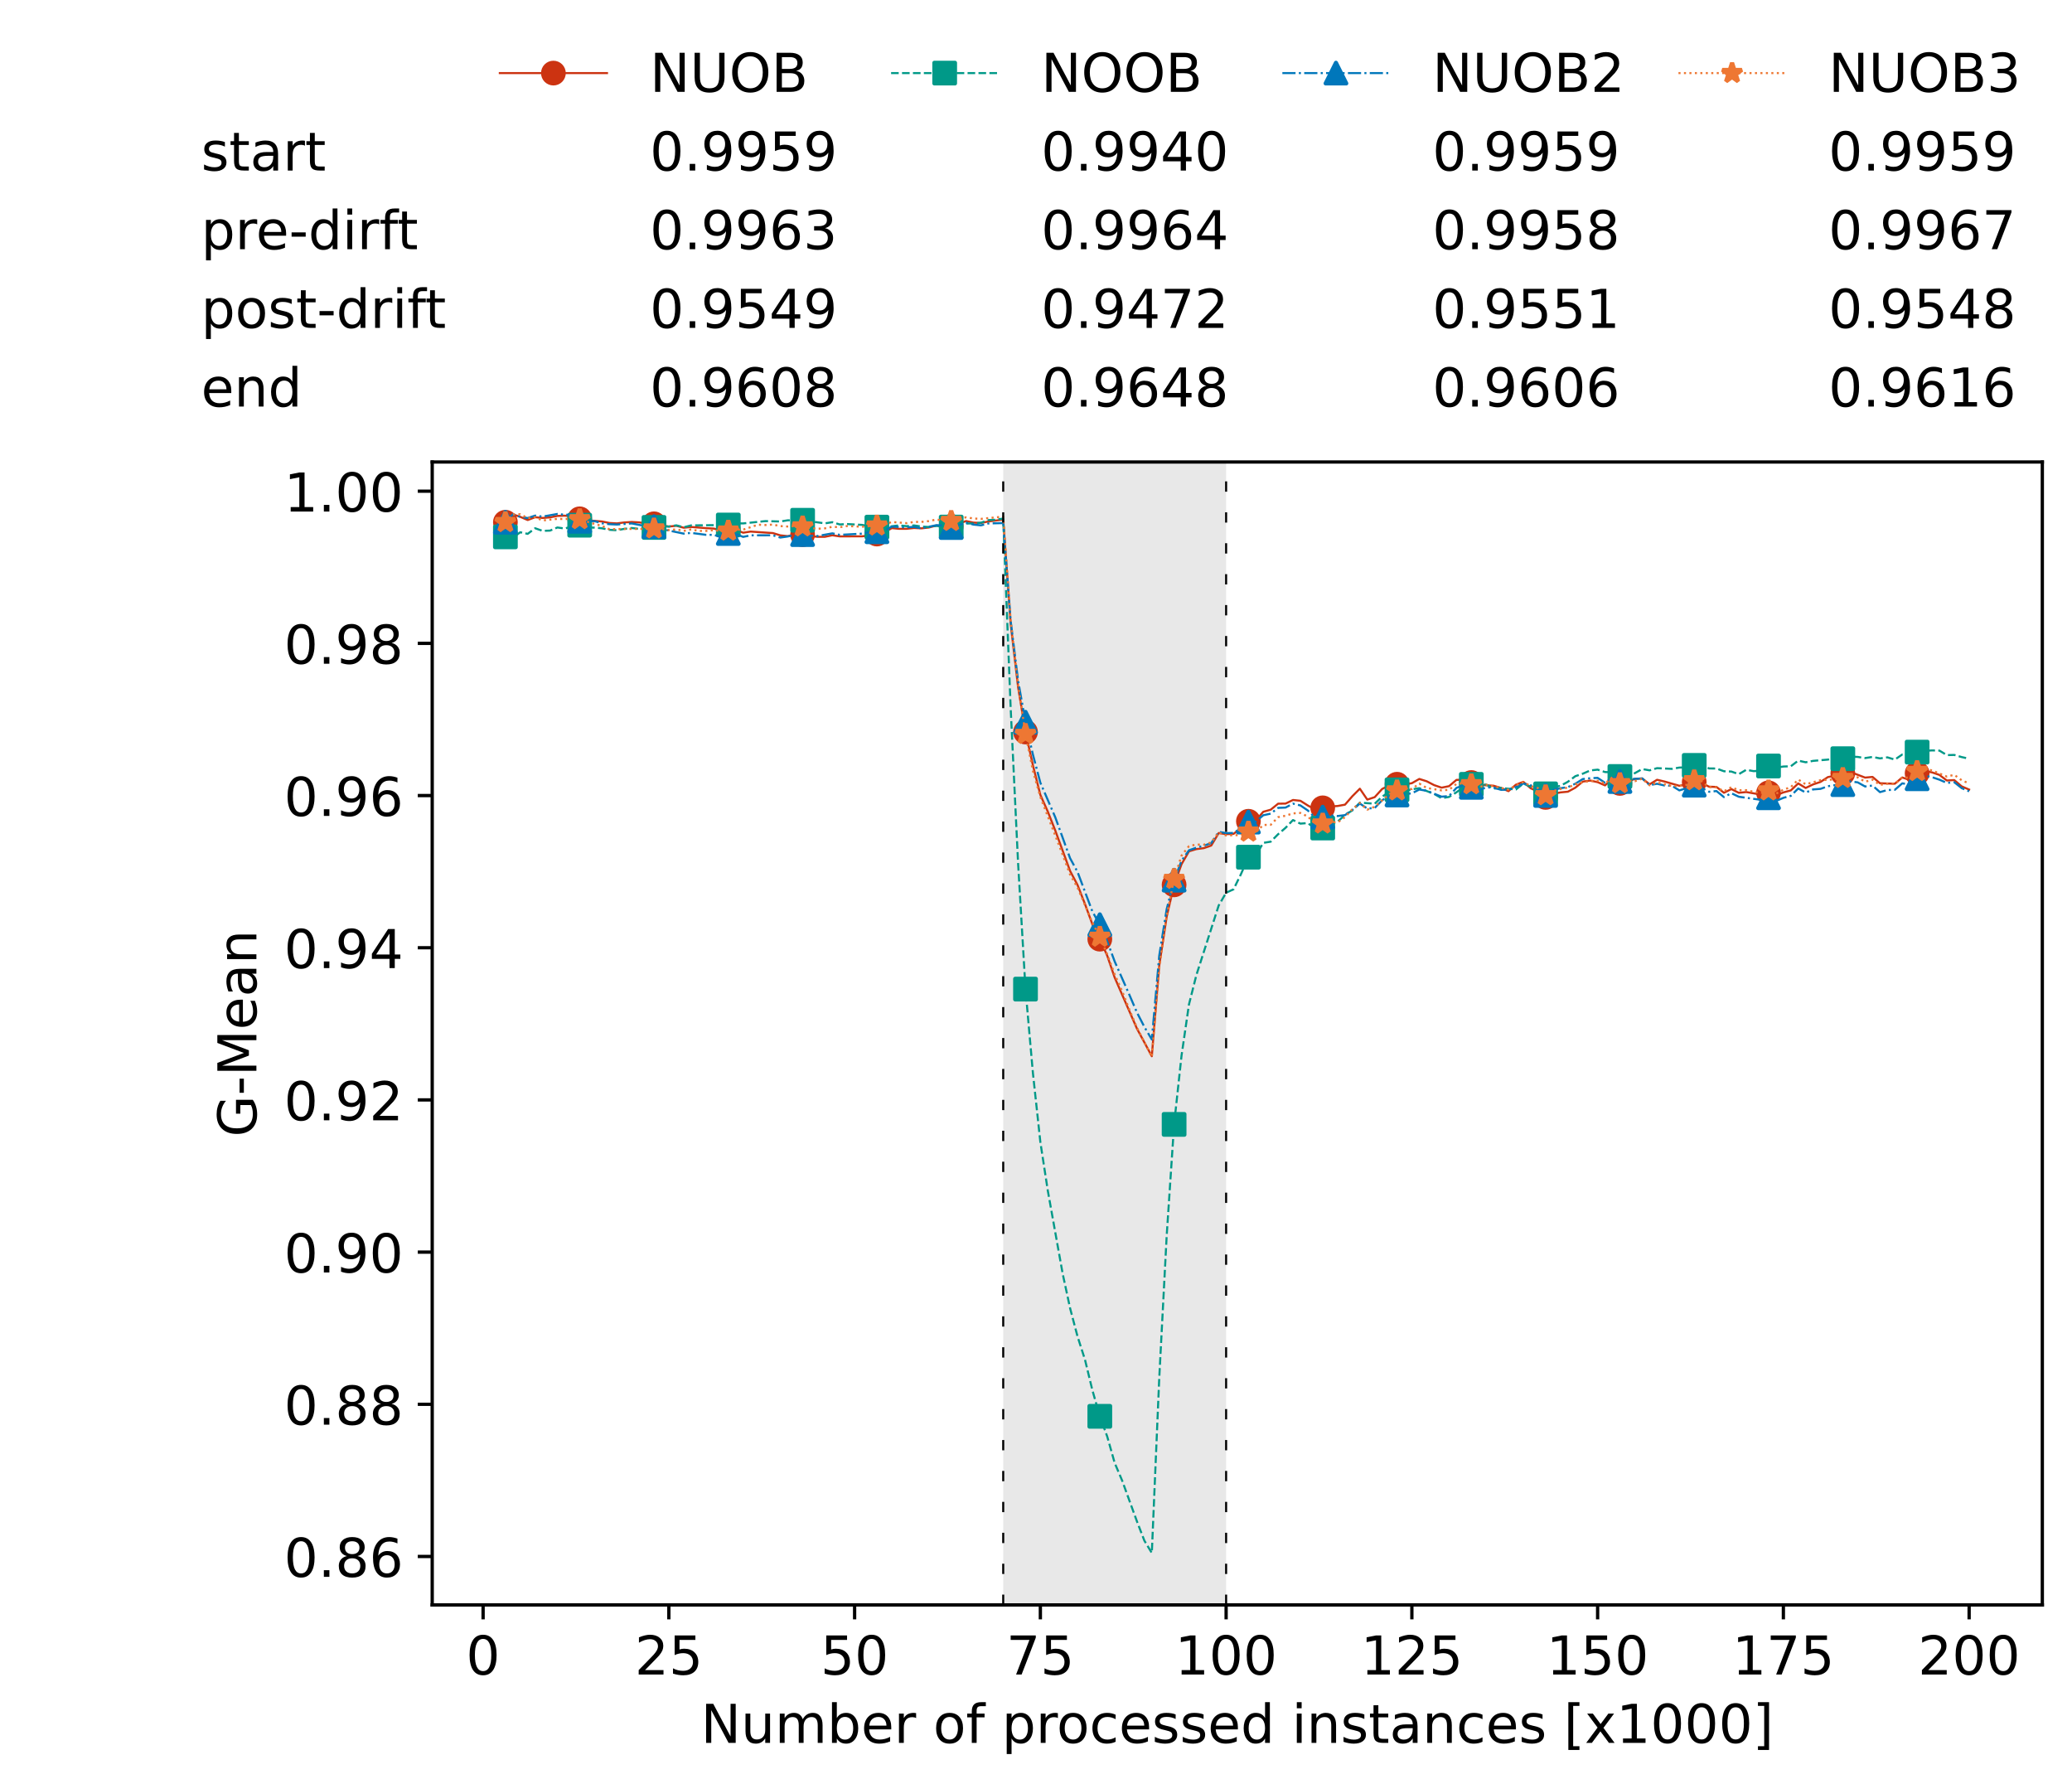 <?xml version="1.0" encoding="utf-8" standalone="no"?>
<!DOCTYPE svg PUBLIC "-//W3C//DTD SVG 1.1//EN"
  "http://www.w3.org/Graphics/SVG/1.1/DTD/svg11.dtd">
<!-- Created with matplotlib (https://matplotlib.org/) -->
<svg height="432.615pt" version="1.1" viewBox="0 0 502.65 432.615" width="502.65pt" xmlns="http://www.w3.org/2000/svg" xmlns:xlink="http://www.w3.org/1999/xlink">
 <defs>
  <style type="text/css">*{stroke-linecap:butt;stroke-linejoin:round;}</style>
 </defs>
 <g id="figure_1">
  <g id="patch_1">
   <path d="M 0 432.615 
L 502.65 432.615 
L 502.65 0 
L 0 0 
z
" style="fill:#ffffff;"/>
  </g>
  <g id="axes_1">
   <g id="patch_2">
    <path d="M 104.85 389.252 
L 495.45 389.252 
L 495.45 112.052 
L 104.85 112.052 
z
" style="fill:#ffffff;"/>
   </g>
   <g id="patch_3">
    <path clip-path="url(#p56ca72c161)" d="M 297.446 389.252 
L 297.446 112.052 
L 243.372 112.052 
L 243.372 389.252 
z
" style="fill:#d3d3d3;opacity:0.5;"/>
   </g>
   <g id="matplotlib.axis_1">
    <g id="xtick_1">
     <g id="line2d_1">
      <defs>
       <path d="M 0 0 
L 0 3.5 
" id="m4989aa8384" style="stroke:#000000;stroke-width:0.8;"/>
      </defs>
      <g>
       <use style="stroke:#000000;stroke-width:0.8;" x="117.197" xlink:href="#m4989aa8384" y="389.252"/>
      </g>
     </g>
     <g id="text_1">
      <!-- 0 -->
      <g transform="translate(113.061 406.13)scale(0.13 -0.13)">
       <defs>
        <path d="M 31.781 66.406 
Q 24.172 66.406 20.328 58.906 
Q 16.5 51.422 16.5 36.375 
Q 16.5 21.391 20.328 13.891 
Q 24.172 6.391 31.781 6.391 
Q 39.453 6.391 43.281 13.891 
Q 47.125 21.391 47.125 36.375 
Q 47.125 51.422 43.281 58.906 
Q 39.453 66.406 31.781 66.406 
z
M 31.781 74.219 
Q 44.047 74.219 50.516 64.516 
Q 56.984 54.828 56.984 36.375 
Q 56.984 17.969 50.516 8.266 
Q 44.047 -1.422 31.781 -1.422 
Q 19.531 -1.422 13.062 8.266 
Q 6.594 17.969 6.594 36.375 
Q 6.594 54.828 13.062 64.516 
Q 19.531 74.219 31.781 74.219 
z
" id="DejaVuSans-48"/>
       </defs>
       <use xlink:href="#DejaVuSans-48"/>
      </g>
     </g>
    </g>
    <g id="xtick_2">
     <g id="line2d_2">
      <g>
       <use style="stroke:#000000;stroke-width:0.8;" x="162.259" xlink:href="#m4989aa8384" y="389.252"/>
      </g>
     </g>
     <g id="text_2">
      <!-- 25 -->
      <g transform="translate(153.988 406.13)scale(0.13 -0.13)">
       <defs>
        <path d="M 19.188 8.297 
L 53.609 8.297 
L 53.609 0 
L 7.328 0 
L 7.328 8.297 
Q 12.938 14.109 22.625 23.891 
Q 32.328 33.688 34.812 36.531 
Q 39.547 41.844 41.422 45.531 
Q 43.312 49.219 43.312 52.781 
Q 43.312 58.594 39.234 62.25 
Q 35.156 65.922 28.609 65.922 
Q 23.969 65.922 18.812 64.312 
Q 13.672 62.703 7.812 59.422 
L 7.812 69.391 
Q 13.766 71.781 18.938 73 
Q 24.125 74.219 28.422 74.219 
Q 39.75 74.219 46.484 68.547 
Q 53.219 62.891 53.219 53.422 
Q 53.219 48.922 51.531 44.891 
Q 49.859 40.875 45.406 35.406 
Q 44.188 33.984 37.641 27.219 
Q 31.109 20.453 19.188 8.297 
z
" id="DejaVuSans-50"/>
        <path d="M 10.797 72.906 
L 49.516 72.906 
L 49.516 64.594 
L 19.828 64.594 
L 19.828 46.734 
Q 21.969 47.469 24.109 47.828 
Q 26.266 48.188 28.422 48.188 
Q 40.625 48.188 47.75 41.5 
Q 54.891 34.812 54.891 23.391 
Q 54.891 11.625 47.562 5.094 
Q 40.234 -1.422 26.906 -1.422 
Q 22.312 -1.422 17.547 -0.641 
Q 12.797 0.141 7.719 1.703 
L 7.719 11.625 
Q 12.109 9.234 16.797 8.062 
Q 21.484 6.891 26.703 6.891 
Q 35.156 6.891 40.078 11.328 
Q 45.016 15.766 45.016 23.391 
Q 45.016 31 40.078 35.438 
Q 35.156 39.891 26.703 39.891 
Q 22.75 39.891 18.812 39.016 
Q 14.891 38.141 10.797 36.281 
z
" id="DejaVuSans-53"/>
       </defs>
       <use xlink:href="#DejaVuSans-50"/>
       <use x="63.623" xlink:href="#DejaVuSans-53"/>
      </g>
     </g>
    </g>
    <g id="xtick_3">
     <g id="line2d_3">
      <g>
       <use style="stroke:#000000;stroke-width:0.8;" x="207.322" xlink:href="#m4989aa8384" y="389.252"/>
      </g>
     </g>
     <g id="text_3">
      <!-- 50 -->
      <g transform="translate(199.05 406.13)scale(0.13 -0.13)">
       <use xlink:href="#DejaVuSans-53"/>
       <use x="63.623" xlink:href="#DejaVuSans-48"/>
      </g>
     </g>
    </g>
    <g id="xtick_4">
     <g id="line2d_4">
      <g>
       <use style="stroke:#000000;stroke-width:0.8;" x="252.384" xlink:href="#m4989aa8384" y="389.252"/>
      </g>
     </g>
     <g id="text_4">
      <!-- 75 -->
      <g transform="translate(244.113 406.13)scale(0.13 -0.13)">
       <defs>
        <path d="M 8.203 72.906 
L 55.078 72.906 
L 55.078 68.703 
L 28.609 0 
L 18.312 0 
L 43.219 64.594 
L 8.203 64.594 
z
" id="DejaVuSans-55"/>
       </defs>
       <use xlink:href="#DejaVuSans-55"/>
       <use x="63.623" xlink:href="#DejaVuSans-53"/>
      </g>
     </g>
    </g>
    <g id="xtick_5">
     <g id="line2d_5">
      <g>
       <use style="stroke:#000000;stroke-width:0.8;" x="297.446" xlink:href="#m4989aa8384" y="389.252"/>
      </g>
     </g>
     <g id="text_5">
      <!-- 100 -->
      <g transform="translate(285.039 406.13)scale(0.13 -0.13)">
       <defs>
        <path d="M 12.406 8.297 
L 28.516 8.297 
L 28.516 63.922 
L 10.984 60.406 
L 10.984 69.391 
L 28.422 72.906 
L 38.281 72.906 
L 38.281 8.297 
L 54.391 8.297 
L 54.391 0 
L 12.406 0 
z
" id="DejaVuSans-49"/>
       </defs>
       <use xlink:href="#DejaVuSans-49"/>
       <use x="63.623" xlink:href="#DejaVuSans-48"/>
       <use x="127.246" xlink:href="#DejaVuSans-48"/>
      </g>
     </g>
    </g>
    <g id="xtick_6">
     <g id="line2d_6">
      <g>
       <use style="stroke:#000000;stroke-width:0.8;" x="342.509" xlink:href="#m4989aa8384" y="389.252"/>
      </g>
     </g>
     <g id="text_6">
      <!-- 125 -->
      <g transform="translate(330.102 406.13)scale(0.13 -0.13)">
       <use xlink:href="#DejaVuSans-49"/>
       <use x="63.623" xlink:href="#DejaVuSans-50"/>
       <use x="127.246" xlink:href="#DejaVuSans-53"/>
      </g>
     </g>
    </g>
    <g id="xtick_7">
     <g id="line2d_7">
      <g>
       <use style="stroke:#000000;stroke-width:0.8;" x="387.571" xlink:href="#m4989aa8384" y="389.252"/>
      </g>
     </g>
     <g id="text_7">
      <!-- 150 -->
      <g transform="translate(375.164 406.13)scale(0.13 -0.13)">
       <use xlink:href="#DejaVuSans-49"/>
       <use x="63.623" xlink:href="#DejaVuSans-53"/>
       <use x="127.246" xlink:href="#DejaVuSans-48"/>
      </g>
     </g>
    </g>
    <g id="xtick_8">
     <g id="line2d_8">
      <g>
       <use style="stroke:#000000;stroke-width:0.8;" x="432.633" xlink:href="#m4989aa8384" y="389.252"/>
      </g>
     </g>
     <g id="text_8">
      <!-- 175 -->
      <g transform="translate(420.226 406.13)scale(0.13 -0.13)">
       <use xlink:href="#DejaVuSans-49"/>
       <use x="63.623" xlink:href="#DejaVuSans-55"/>
       <use x="127.246" xlink:href="#DejaVuSans-53"/>
      </g>
     </g>
    </g>
    <g id="xtick_9">
     <g id="line2d_9">
      <g>
       <use style="stroke:#000000;stroke-width:0.8;" x="477.695" xlink:href="#m4989aa8384" y="389.252"/>
      </g>
     </g>
     <g id="text_9">
      <!-- 200 -->
      <g transform="translate(465.289 406.13)scale(0.13 -0.13)">
       <use xlink:href="#DejaVuSans-50"/>
       <use x="63.623" xlink:href="#DejaVuSans-48"/>
       <use x="127.246" xlink:href="#DejaVuSans-48"/>
      </g>
     </g>
    </g>
    <g id="text_10">
     <!-- Number of processed instances [x1000] -->
     <g transform="translate(170.025 422.711)scale(0.13 -0.13)">
      <defs>
       <path d="M 9.812 72.906 
L 23.094 72.906 
L 55.422 11.922 
L 55.422 72.906 
L 64.984 72.906 
L 64.984 0 
L 51.703 0 
L 19.391 60.984 
L 19.391 0 
L 9.812 0 
z
" id="DejaVuSans-78"/>
       <path d="M 8.5 21.578 
L 8.5 54.688 
L 17.484 54.688 
L 17.484 21.922 
Q 17.484 14.156 20.5 10.266 
Q 23.531 6.391 29.594 6.391 
Q 36.859 6.391 41.078 11.031 
Q 45.312 15.672 45.312 23.688 
L 45.312 54.688 
L 54.297 54.688 
L 54.297 0 
L 45.312 0 
L 45.312 8.406 
Q 42.047 3.422 37.719 1 
Q 33.406 -1.422 27.688 -1.422 
Q 18.266 -1.422 13.375 4.438 
Q 8.5 10.297 8.5 21.578 
z
M 31.109 56 
z
" id="DejaVuSans-117"/>
       <path d="M 52 44.188 
Q 55.375 50.25 60.062 53.125 
Q 64.75 56 71.094 56 
Q 79.641 56 84.281 50.016 
Q 88.922 44.047 88.922 33.016 
L 88.922 0 
L 79.891 0 
L 79.891 32.719 
Q 79.891 40.578 77.094 44.375 
Q 74.312 48.188 68.609 48.188 
Q 61.625 48.188 57.562 43.547 
Q 53.516 38.922 53.516 30.906 
L 53.516 0 
L 44.484 0 
L 44.484 32.719 
Q 44.484 40.625 41.703 44.406 
Q 38.922 48.188 33.109 48.188 
Q 26.219 48.188 22.156 43.531 
Q 18.109 38.875 18.109 30.906 
L 18.109 0 
L 9.078 0 
L 9.078 54.688 
L 18.109 54.688 
L 18.109 46.188 
Q 21.188 51.219 25.484 53.609 
Q 29.781 56 35.688 56 
Q 41.656 56 45.828 52.969 
Q 50 49.953 52 44.188 
z
" id="DejaVuSans-109"/>
       <path d="M 48.688 27.297 
Q 48.688 37.203 44.609 42.844 
Q 40.531 48.484 33.406 48.484 
Q 26.266 48.484 22.188 42.844 
Q 18.109 37.203 18.109 27.297 
Q 18.109 17.391 22.188 11.75 
Q 26.266 6.109 33.406 6.109 
Q 40.531 6.109 44.609 11.75 
Q 48.688 17.391 48.688 27.297 
z
M 18.109 46.391 
Q 20.953 51.266 25.266 53.625 
Q 29.594 56 35.594 56 
Q 45.562 56 51.781 48.094 
Q 58.016 40.188 58.016 27.297 
Q 58.016 14.406 51.781 6.484 
Q 45.562 -1.422 35.594 -1.422 
Q 29.594 -1.422 25.266 0.953 
Q 20.953 3.328 18.109 8.203 
L 18.109 0 
L 9.078 0 
L 9.078 75.984 
L 18.109 75.984 
z
" id="DejaVuSans-98"/>
       <path d="M 56.203 29.594 
L 56.203 25.203 
L 14.891 25.203 
Q 15.484 15.922 20.484 11.062 
Q 25.484 6.203 34.422 6.203 
Q 39.594 6.203 44.453 7.469 
Q 49.312 8.734 54.109 11.281 
L 54.109 2.781 
Q 49.266 0.734 44.188 -0.344 
Q 39.109 -1.422 33.891 -1.422 
Q 20.797 -1.422 13.156 6.188 
Q 5.516 13.812 5.516 26.812 
Q 5.516 40.234 12.766 48.109 
Q 20.016 56 32.328 56 
Q 43.359 56 49.781 48.891 
Q 56.203 41.797 56.203 29.594 
z
M 47.219 32.234 
Q 47.125 39.594 43.094 43.984 
Q 39.062 48.391 32.422 48.391 
Q 24.906 48.391 20.391 44.141 
Q 15.875 39.891 15.188 32.172 
z
" id="DejaVuSans-101"/>
       <path d="M 41.109 46.297 
Q 39.594 47.172 37.812 47.578 
Q 36.031 48 33.891 48 
Q 26.266 48 22.188 43.047 
Q 18.109 38.094 18.109 28.812 
L 18.109 0 
L 9.078 0 
L 9.078 54.688 
L 18.109 54.688 
L 18.109 46.188 
Q 20.953 51.172 25.484 53.578 
Q 30.031 56 36.531 56 
Q 37.453 56 38.578 55.875 
Q 39.703 55.766 41.062 55.516 
z
" id="DejaVuSans-114"/>
       <path id="DejaVuSans-32"/>
       <path d="M 30.609 48.391 
Q 23.391 48.391 19.188 42.75 
Q 14.984 37.109 14.984 27.297 
Q 14.984 17.484 19.156 11.844 
Q 23.344 6.203 30.609 6.203 
Q 37.797 6.203 41.984 11.859 
Q 46.188 17.531 46.188 27.297 
Q 46.188 37.016 41.984 42.703 
Q 37.797 48.391 30.609 48.391 
z
M 30.609 56 
Q 42.328 56 49.016 48.375 
Q 55.719 40.766 55.719 27.297 
Q 55.719 13.875 49.016 6.219 
Q 42.328 -1.422 30.609 -1.422 
Q 18.844 -1.422 12.172 6.219 
Q 5.516 13.875 5.516 27.297 
Q 5.516 40.766 12.172 48.375 
Q 18.844 56 30.609 56 
z
" id="DejaVuSans-111"/>
       <path d="M 37.109 75.984 
L 37.109 68.5 
L 28.516 68.5 
Q 23.688 68.5 21.797 66.547 
Q 19.922 64.594 19.922 59.516 
L 19.922 54.688 
L 34.719 54.688 
L 34.719 47.703 
L 19.922 47.703 
L 19.922 0 
L 10.891 0 
L 10.891 47.703 
L 2.297 47.703 
L 2.297 54.688 
L 10.891 54.688 
L 10.891 58.5 
Q 10.891 67.625 15.141 71.797 
Q 19.391 75.984 28.609 75.984 
z
" id="DejaVuSans-102"/>
       <path d="M 18.109 8.203 
L 18.109 -20.797 
L 9.078 -20.797 
L 9.078 54.688 
L 18.109 54.688 
L 18.109 46.391 
Q 20.953 51.266 25.266 53.625 
Q 29.594 56 35.594 56 
Q 45.562 56 51.781 48.094 
Q 58.016 40.188 58.016 27.297 
Q 58.016 14.406 51.781 6.484 
Q 45.562 -1.422 35.594 -1.422 
Q 29.594 -1.422 25.266 0.953 
Q 20.953 3.328 18.109 8.203 
z
M 48.688 27.297 
Q 48.688 37.203 44.609 42.844 
Q 40.531 48.484 33.406 48.484 
Q 26.266 48.484 22.188 42.844 
Q 18.109 37.203 18.109 27.297 
Q 18.109 17.391 22.188 11.75 
Q 26.266 6.109 33.406 6.109 
Q 40.531 6.109 44.609 11.75 
Q 48.688 17.391 48.688 27.297 
z
" id="DejaVuSans-112"/>
       <path d="M 48.781 52.594 
L 48.781 44.188 
Q 44.969 46.297 41.141 47.344 
Q 37.312 48.391 33.406 48.391 
Q 24.656 48.391 19.812 42.844 
Q 14.984 37.312 14.984 27.297 
Q 14.984 17.281 19.812 11.734 
Q 24.656 6.203 33.406 6.203 
Q 37.312 6.203 41.141 7.25 
Q 44.969 8.297 48.781 10.406 
L 48.781 2.094 
Q 45.016 0.344 40.984 -0.531 
Q 36.969 -1.422 32.422 -1.422 
Q 20.062 -1.422 12.781 6.344 
Q 5.516 14.109 5.516 27.297 
Q 5.516 40.672 12.859 48.328 
Q 20.219 56 33.016 56 
Q 37.156 56 41.109 55.141 
Q 45.062 54.297 48.781 52.594 
z
" id="DejaVuSans-99"/>
       <path d="M 44.281 53.078 
L 44.281 44.578 
Q 40.484 46.531 36.375 47.5 
Q 32.281 48.484 27.875 48.484 
Q 21.188 48.484 17.844 46.438 
Q 14.5 44.391 14.5 40.281 
Q 14.5 37.156 16.891 35.375 
Q 19.281 33.594 26.516 31.984 
L 29.594 31.297 
Q 39.156 29.25 43.188 25.516 
Q 47.219 21.781 47.219 15.094 
Q 47.219 7.469 41.188 3.016 
Q 35.156 -1.422 24.609 -1.422 
Q 20.219 -1.422 15.453 -0.562 
Q 10.688 0.297 5.422 2 
L 5.422 11.281 
Q 10.406 8.688 15.234 7.391 
Q 20.062 6.109 24.812 6.109 
Q 31.156 6.109 34.562 8.281 
Q 37.984 10.453 37.984 14.406 
Q 37.984 18.062 35.516 20.016 
Q 33.062 21.969 24.703 23.781 
L 21.578 24.516 
Q 13.234 26.266 9.516 29.906 
Q 5.812 33.547 5.812 39.891 
Q 5.812 47.609 11.281 51.797 
Q 16.75 56 26.812 56 
Q 31.781 56 36.172 55.266 
Q 40.578 54.547 44.281 53.078 
z
" id="DejaVuSans-115"/>
       <path d="M 45.406 46.391 
L 45.406 75.984 
L 54.391 75.984 
L 54.391 0 
L 45.406 0 
L 45.406 8.203 
Q 42.578 3.328 38.25 0.953 
Q 33.938 -1.422 27.875 -1.422 
Q 17.969 -1.422 11.734 6.484 
Q 5.516 14.406 5.516 27.297 
Q 5.516 40.188 11.734 48.094 
Q 17.969 56 27.875 56 
Q 33.938 56 38.25 53.625 
Q 42.578 51.266 45.406 46.391 
z
M 14.797 27.297 
Q 14.797 17.391 18.875 11.75 
Q 22.953 6.109 30.078 6.109 
Q 37.203 6.109 41.297 11.75 
Q 45.406 17.391 45.406 27.297 
Q 45.406 37.203 41.297 42.844 
Q 37.203 48.484 30.078 48.484 
Q 22.953 48.484 18.875 42.844 
Q 14.797 37.203 14.797 27.297 
z
" id="DejaVuSans-100"/>
       <path d="M 9.422 54.688 
L 18.406 54.688 
L 18.406 0 
L 9.422 0 
z
M 9.422 75.984 
L 18.406 75.984 
L 18.406 64.594 
L 9.422 64.594 
z
" id="DejaVuSans-105"/>
       <path d="M 54.891 33.016 
L 54.891 0 
L 45.906 0 
L 45.906 32.719 
Q 45.906 40.484 42.875 44.328 
Q 39.844 48.188 33.797 48.188 
Q 26.516 48.188 22.312 43.547 
Q 18.109 38.922 18.109 30.906 
L 18.109 0 
L 9.078 0 
L 9.078 54.688 
L 18.109 54.688 
L 18.109 46.188 
Q 21.344 51.125 25.703 53.562 
Q 30.078 56 35.797 56 
Q 45.219 56 50.047 50.172 
Q 54.891 44.344 54.891 33.016 
z
" id="DejaVuSans-110"/>
       <path d="M 18.312 70.219 
L 18.312 54.688 
L 36.812 54.688 
L 36.812 47.703 
L 18.312 47.703 
L 18.312 18.016 
Q 18.312 11.328 20.141 9.422 
Q 21.969 7.516 27.594 7.516 
L 36.812 7.516 
L 36.812 0 
L 27.594 0 
Q 17.188 0 13.234 3.875 
Q 9.281 7.766 9.281 18.016 
L 9.281 47.703 
L 2.688 47.703 
L 2.688 54.688 
L 9.281 54.688 
L 9.281 70.219 
z
" id="DejaVuSans-116"/>
       <path d="M 34.281 27.484 
Q 23.391 27.484 19.188 25 
Q 14.984 22.516 14.984 16.5 
Q 14.984 11.719 18.141 8.906 
Q 21.297 6.109 26.703 6.109 
Q 34.188 6.109 38.703 11.406 
Q 43.219 16.703 43.219 25.484 
L 43.219 27.484 
z
M 52.203 31.203 
L 52.203 0 
L 43.219 0 
L 43.219 8.297 
Q 40.141 3.328 35.547 0.953 
Q 30.953 -1.422 24.312 -1.422 
Q 15.922 -1.422 10.953 3.297 
Q 6 8.016 6 15.922 
Q 6 25.141 12.172 29.828 
Q 18.359 34.516 30.609 34.516 
L 43.219 34.516 
L 43.219 35.406 
Q 43.219 41.609 39.141 45 
Q 35.062 48.391 27.688 48.391 
Q 23 48.391 18.547 47.266 
Q 14.109 46.141 10.016 43.891 
L 10.016 52.203 
Q 14.938 54.109 19.578 55.047 
Q 24.219 56 28.609 56 
Q 40.484 56 46.344 49.844 
Q 52.203 43.703 52.203 31.203 
z
" id="DejaVuSans-97"/>
       <path d="M 8.594 75.984 
L 29.297 75.984 
L 29.297 69 
L 17.578 69 
L 17.578 -6.203 
L 29.297 -6.203 
L 29.297 -13.188 
L 8.594 -13.188 
z
" id="DejaVuSans-91"/>
       <path d="M 54.891 54.688 
L 35.109 28.078 
L 55.906 0 
L 45.312 0 
L 29.391 21.484 
L 13.484 0 
L 2.875 0 
L 24.125 28.609 
L 4.688 54.688 
L 15.281 54.688 
L 29.781 35.203 
L 44.281 54.688 
z
" id="DejaVuSans-120"/>
       <path d="M 30.422 75.984 
L 30.422 -13.188 
L 9.719 -13.188 
L 9.719 -6.203 
L 21.391 -6.203 
L 21.391 69 
L 9.719 69 
L 9.719 75.984 
z
" id="DejaVuSans-93"/>
      </defs>
      <use xlink:href="#DejaVuSans-78"/>
      <use x="74.805" xlink:href="#DejaVuSans-117"/>
      <use x="138.184" xlink:href="#DejaVuSans-109"/>
      <use x="235.596" xlink:href="#DejaVuSans-98"/>
      <use x="299.072" xlink:href="#DejaVuSans-101"/>
      <use x="360.596" xlink:href="#DejaVuSans-114"/>
      <use x="401.709" xlink:href="#DejaVuSans-32"/>
      <use x="433.496" xlink:href="#DejaVuSans-111"/>
      <use x="494.678" xlink:href="#DejaVuSans-102"/>
      <use x="529.883" xlink:href="#DejaVuSans-32"/>
      <use x="561.67" xlink:href="#DejaVuSans-112"/>
      <use x="625.146" xlink:href="#DejaVuSans-114"/>
      <use x="664.01" xlink:href="#DejaVuSans-111"/>
      <use x="725.191" xlink:href="#DejaVuSans-99"/>
      <use x="780.172" xlink:href="#DejaVuSans-101"/>
      <use x="841.695" xlink:href="#DejaVuSans-115"/>
      <use x="893.795" xlink:href="#DejaVuSans-115"/>
      <use x="945.895" xlink:href="#DejaVuSans-101"/>
      <use x="1007.418" xlink:href="#DejaVuSans-100"/>
      <use x="1070.895" xlink:href="#DejaVuSans-32"/>
      <use x="1102.682" xlink:href="#DejaVuSans-105"/>
      <use x="1130.465" xlink:href="#DejaVuSans-110"/>
      <use x="1193.844" xlink:href="#DejaVuSans-115"/>
      <use x="1245.943" xlink:href="#DejaVuSans-116"/>
      <use x="1285.152" xlink:href="#DejaVuSans-97"/>
      <use x="1346.432" xlink:href="#DejaVuSans-110"/>
      <use x="1409.811" xlink:href="#DejaVuSans-99"/>
      <use x="1464.791" xlink:href="#DejaVuSans-101"/>
      <use x="1526.314" xlink:href="#DejaVuSans-115"/>
      <use x="1578.414" xlink:href="#DejaVuSans-32"/>
      <use x="1610.201" xlink:href="#DejaVuSans-91"/>
      <use x="1649.215" xlink:href="#DejaVuSans-120"/>
      <use x="1708.395" xlink:href="#DejaVuSans-49"/>
      <use x="1772.018" xlink:href="#DejaVuSans-48"/>
      <use x="1835.641" xlink:href="#DejaVuSans-48"/>
      <use x="1899.264" xlink:href="#DejaVuSans-48"/>
      <use x="1962.887" xlink:href="#DejaVuSans-93"/>
     </g>
    </g>
   </g>
   <g id="matplotlib.axis_2">
    <g id="ytick_1">
     <g id="line2d_10">
      <defs>
       <path d="M 0 0 
L -3.5 0 
" id="m8d07dde17c" style="stroke:#000000;stroke-width:0.8;"/>
      </defs>
      <g>
       <use style="stroke:#000000;stroke-width:0.8;" x="104.85" xlink:href="#m8d07dde17c" y="377.5"/>
      </g>
     </g>
     <g id="text_11">
      <!-- 0.86 -->
      <g transform="translate(68.905 382.439)scale(0.13 -0.13)">
       <defs>
        <path d="M 10.688 12.406 
L 21 12.406 
L 21 0 
L 10.688 0 
z
" id="DejaVuSans-46"/>
        <path d="M 31.781 34.625 
Q 24.75 34.625 20.719 30.859 
Q 16.703 27.094 16.703 20.516 
Q 16.703 13.922 20.719 10.156 
Q 24.75 6.391 31.781 6.391 
Q 38.812 6.391 42.859 10.172 
Q 46.922 13.969 46.922 20.516 
Q 46.922 27.094 42.891 30.859 
Q 38.875 34.625 31.781 34.625 
z
M 21.922 38.812 
Q 15.578 40.375 12.031 44.719 
Q 8.5 49.078 8.5 55.328 
Q 8.5 64.062 14.719 69.141 
Q 20.953 74.219 31.781 74.219 
Q 42.672 74.219 48.875 69.141 
Q 55.078 64.062 55.078 55.328 
Q 55.078 49.078 51.531 44.719 
Q 48 40.375 41.703 38.812 
Q 48.828 37.156 52.797 32.312 
Q 56.781 27.484 56.781 20.516 
Q 56.781 9.906 50.312 4.234 
Q 43.844 -1.422 31.781 -1.422 
Q 19.734 -1.422 13.25 4.234 
Q 6.781 9.906 6.781 20.516 
Q 6.781 27.484 10.781 32.312 
Q 14.797 37.156 21.922 38.812 
z
M 18.312 54.391 
Q 18.312 48.734 21.844 45.562 
Q 25.391 42.391 31.781 42.391 
Q 38.141 42.391 41.719 45.562 
Q 45.312 48.734 45.312 54.391 
Q 45.312 60.062 41.719 63.234 
Q 38.141 66.406 31.781 66.406 
Q 25.391 66.406 21.844 63.234 
Q 18.312 60.062 18.312 54.391 
z
" id="DejaVuSans-56"/>
        <path d="M 33.016 40.375 
Q 26.375 40.375 22.484 35.828 
Q 18.609 31.297 18.609 23.391 
Q 18.609 15.531 22.484 10.953 
Q 26.375 6.391 33.016 6.391 
Q 39.656 6.391 43.531 10.953 
Q 47.406 15.531 47.406 23.391 
Q 47.406 31.297 43.531 35.828 
Q 39.656 40.375 33.016 40.375 
z
M 52.594 71.297 
L 52.594 62.312 
Q 48.875 64.062 45.094 64.984 
Q 41.312 65.922 37.594 65.922 
Q 27.828 65.922 22.672 59.328 
Q 17.531 52.734 16.797 39.406 
Q 19.672 43.656 24.016 45.922 
Q 28.375 48.188 33.594 48.188 
Q 44.578 48.188 50.953 41.516 
Q 57.328 34.859 57.328 23.391 
Q 57.328 12.156 50.688 5.359 
Q 44.047 -1.422 33.016 -1.422 
Q 20.359 -1.422 13.672 8.266 
Q 6.984 17.969 6.984 36.375 
Q 6.984 53.656 15.188 63.938 
Q 23.391 74.219 37.203 74.219 
Q 40.922 74.219 44.703 73.484 
Q 48.484 72.75 52.594 71.297 
z
" id="DejaVuSans-54"/>
       </defs>
       <use xlink:href="#DejaVuSans-48"/>
       <use x="63.623" xlink:href="#DejaVuSans-46"/>
       <use x="95.41" xlink:href="#DejaVuSans-56"/>
       <use x="159.033" xlink:href="#DejaVuSans-54"/>
      </g>
     </g>
    </g>
    <g id="ytick_2">
     <g id="line2d_11">
      <g>
       <use style="stroke:#000000;stroke-width:0.8;" x="104.85" xlink:href="#m8d07dde17c" y="340.59"/>
      </g>
     </g>
     <g id="text_12">
      <!-- 0.88 -->
      <g transform="translate(68.905 345.529)scale(0.13 -0.13)">
       <use xlink:href="#DejaVuSans-48"/>
       <use x="63.623" xlink:href="#DejaVuSans-46"/>
       <use x="95.41" xlink:href="#DejaVuSans-56"/>
       <use x="159.033" xlink:href="#DejaVuSans-56"/>
      </g>
     </g>
    </g>
    <g id="ytick_3">
     <g id="line2d_12">
      <g>
       <use style="stroke:#000000;stroke-width:0.8;" x="104.85" xlink:href="#m8d07dde17c" y="303.679"/>
      </g>
     </g>
     <g id="text_13">
      <!-- 0.90 -->
      <g transform="translate(68.905 308.618)scale(0.13 -0.13)">
       <defs>
        <path d="M 10.984 1.516 
L 10.984 10.5 
Q 14.703 8.734 18.5 7.812 
Q 22.312 6.891 25.984 6.891 
Q 35.75 6.891 40.891 13.453 
Q 46.047 20.016 46.781 33.406 
Q 43.953 29.203 39.594 26.953 
Q 35.25 24.703 29.984 24.703 
Q 19.047 24.703 12.672 31.312 
Q 6.297 37.938 6.297 49.422 
Q 6.297 60.641 12.938 67.422 
Q 19.578 74.219 30.609 74.219 
Q 43.266 74.219 49.922 64.516 
Q 56.594 54.828 56.594 36.375 
Q 56.594 19.141 48.406 8.859 
Q 40.234 -1.422 26.422 -1.422 
Q 22.703 -1.422 18.891 -0.688 
Q 15.094 0.047 10.984 1.516 
z
M 30.609 32.422 
Q 37.25 32.422 41.125 36.953 
Q 45.016 41.5 45.016 49.422 
Q 45.016 57.281 41.125 61.844 
Q 37.25 66.406 30.609 66.406 
Q 23.969 66.406 20.094 61.844 
Q 16.219 57.281 16.219 49.422 
Q 16.219 41.5 20.094 36.953 
Q 23.969 32.422 30.609 32.422 
z
" id="DejaVuSans-57"/>
       </defs>
       <use xlink:href="#DejaVuSans-48"/>
       <use x="63.623" xlink:href="#DejaVuSans-46"/>
       <use x="95.41" xlink:href="#DejaVuSans-57"/>
       <use x="159.033" xlink:href="#DejaVuSans-48"/>
      </g>
     </g>
    </g>
    <g id="ytick_4">
     <g id="line2d_13">
      <g>
       <use style="stroke:#000000;stroke-width:0.8;" x="104.85" xlink:href="#m8d07dde17c" y="266.769"/>
      </g>
     </g>
     <g id="text_14">
      <!-- 0.92 -->
      <g transform="translate(68.905 271.708)scale(0.13 -0.13)">
       <use xlink:href="#DejaVuSans-48"/>
       <use x="63.623" xlink:href="#DejaVuSans-46"/>
       <use x="95.41" xlink:href="#DejaVuSans-57"/>
       <use x="159.033" xlink:href="#DejaVuSans-50"/>
      </g>
     </g>
    </g>
    <g id="ytick_5">
     <g id="line2d_14">
      <g>
       <use style="stroke:#000000;stroke-width:0.8;" x="104.85" xlink:href="#m8d07dde17c" y="229.859"/>
      </g>
     </g>
     <g id="text_15">
      <!-- 0.94 -->
      <g transform="translate(68.905 234.798)scale(0.13 -0.13)">
       <defs>
        <path d="M 37.797 64.312 
L 12.891 25.391 
L 37.797 25.391 
z
M 35.203 72.906 
L 47.609 72.906 
L 47.609 25.391 
L 58.016 25.391 
L 58.016 17.188 
L 47.609 17.188 
L 47.609 0 
L 37.797 0 
L 37.797 17.188 
L 4.891 17.188 
L 4.891 26.703 
z
" id="DejaVuSans-52"/>
       </defs>
       <use xlink:href="#DejaVuSans-48"/>
       <use x="63.623" xlink:href="#DejaVuSans-46"/>
       <use x="95.41" xlink:href="#DejaVuSans-57"/>
       <use x="159.033" xlink:href="#DejaVuSans-52"/>
      </g>
     </g>
    </g>
    <g id="ytick_6">
     <g id="line2d_15">
      <g>
       <use style="stroke:#000000;stroke-width:0.8;" x="104.85" xlink:href="#m8d07dde17c" y="192.949"/>
      </g>
     </g>
     <g id="text_16">
      <!-- 0.96 -->
      <g transform="translate(68.905 197.888)scale(0.13 -0.13)">
       <use xlink:href="#DejaVuSans-48"/>
       <use x="63.623" xlink:href="#DejaVuSans-46"/>
       <use x="95.41" xlink:href="#DejaVuSans-57"/>
       <use x="159.033" xlink:href="#DejaVuSans-54"/>
      </g>
     </g>
    </g>
    <g id="ytick_7">
     <g id="line2d_16">
      <g>
       <use style="stroke:#000000;stroke-width:0.8;" x="104.85" xlink:href="#m8d07dde17c" y="156.038"/>
      </g>
     </g>
     <g id="text_17">
      <!-- 0.98 -->
      <g transform="translate(68.905 160.977)scale(0.13 -0.13)">
       <use xlink:href="#DejaVuSans-48"/>
       <use x="63.623" xlink:href="#DejaVuSans-46"/>
       <use x="95.41" xlink:href="#DejaVuSans-57"/>
       <use x="159.033" xlink:href="#DejaVuSans-56"/>
      </g>
     </g>
    </g>
    <g id="ytick_8">
     <g id="line2d_17">
      <g>
       <use style="stroke:#000000;stroke-width:0.8;" x="104.85" xlink:href="#m8d07dde17c" y="119.128"/>
      </g>
     </g>
     <g id="text_18">
      <!-- 1.00 -->
      <g transform="translate(68.905 124.067)scale(0.13 -0.13)">
       <use xlink:href="#DejaVuSans-49"/>
       <use x="63.623" xlink:href="#DejaVuSans-46"/>
       <use x="95.41" xlink:href="#DejaVuSans-48"/>
       <use x="159.033" xlink:href="#DejaVuSans-48"/>
      </g>
     </g>
    </g>
    <g id="text_19">
     <!-- G-Mean -->
     <g transform="translate(62.201 275.744)rotate(-90)scale(0.13 -0.13)">
      <defs>
       <path d="M 59.516 10.406 
L 59.516 29.984 
L 43.406 29.984 
L 43.406 38.094 
L 69.281 38.094 
L 69.281 6.781 
Q 63.578 2.734 56.688 0.656 
Q 49.812 -1.422 42 -1.422 
Q 24.906 -1.422 15.25 8.562 
Q 5.609 18.562 5.609 36.375 
Q 5.609 54.25 15.25 64.234 
Q 24.906 74.219 42 74.219 
Q 49.125 74.219 55.547 72.453 
Q 61.969 70.703 67.391 67.281 
L 67.391 56.781 
Q 61.922 61.422 55.766 63.766 
Q 49.609 66.109 42.828 66.109 
Q 29.438 66.109 22.719 58.641 
Q 16.016 51.172 16.016 36.375 
Q 16.016 21.625 22.719 14.156 
Q 29.438 6.688 42.828 6.688 
Q 48.047 6.688 52.141 7.594 
Q 56.25 8.5 59.516 10.406 
z
" id="DejaVuSans-71"/>
       <path d="M 4.891 31.391 
L 31.203 31.391 
L 31.203 23.391 
L 4.891 23.391 
z
" id="DejaVuSans-45"/>
       <path d="M 9.812 72.906 
L 24.516 72.906 
L 43.109 23.297 
L 61.812 72.906 
L 76.516 72.906 
L 76.516 0 
L 66.891 0 
L 66.891 64.016 
L 48.094 14.016 
L 38.188 14.016 
L 19.391 64.016 
L 19.391 0 
L 9.812 0 
z
" id="DejaVuSans-77"/>
      </defs>
      <use xlink:href="#DejaVuSans-71"/>
      <use x="77.49" xlink:href="#DejaVuSans-45"/>
      <use x="113.574" xlink:href="#DejaVuSans-77"/>
      <use x="199.854" xlink:href="#DejaVuSans-101"/>
      <use x="261.377" xlink:href="#DejaVuSans-97"/>
      <use x="322.656" xlink:href="#DejaVuSans-110"/>
     </g>
    </g>
   </g>
   <g id="line2d_18"/>
   <g id="line2d_19"/>
   <g id="line2d_20"/>
   <g id="line2d_21"/>
   <g id="line2d_22"/>
   <g id="line2d_23">
    <path clip-path="url(#p56ca72c161)" d="M 122.605 126.661 
L 124.407 124.742 
L 126.21 125.348 
L 128.012 126.129 
L 129.815 125.441 
L 131.617 125.62 
L 133.419 125.482 
L 135.222 125.124 
L 137.024 125.07 
L 138.827 125.215 
L 140.629 125.831 
L 142.432 126.18 
L 146.037 126.476 
L 147.839 126.839 
L 149.642 126.944 
L 151.444 126.712 
L 153.247 126.597 
L 155.049 126.694 
L 156.852 126.965 
L 158.654 127.042 
L 162.259 127.709 
L 164.062 127.519 
L 165.864 127.992 
L 167.667 127.807 
L 171.272 128.096 
L 173.074 128.189 
L 174.877 128.577 
L 176.679 128.476 
L 178.482 128.495 
L 180.284 129.201 
L 182.087 128.926 
L 187.494 129.29 
L 189.297 129.839 
L 191.099 130.033 
L 192.902 129.662 
L 194.704 129.667 
L 196.507 130.03 
L 198.309 130.194 
L 200.112 130.192 
L 201.914 129.82 
L 203.717 130.092 
L 209.124 130.076 
L 210.927 129.885 
L 214.532 129.148 
L 216.334 128.085 
L 218.137 128.259 
L 219.939 128.253 
L 221.742 128.056 
L 223.544 128.141 
L 225.347 127.939 
L 227.149 127.464 
L 230.754 127.66 
L 234.359 126.375 
L 236.162 126.754 
L 237.964 126.844 
L 239.767 126.482 
L 243.372 126.025 
L 245.174 151.243 
L 246.976 166.624 
L 248.779 177.539 
L 250.581 185.626 
L 252.384 192.797 
L 254.186 196.841 
L 255.989 201.406 
L 259.594 211.244 
L 261.396 214.633 
L 263.199 219.239 
L 265.001 224.175 
L 266.804 227.777 
L 268.606 231.793 
L 270.409 237.084 
L 275.816 249.486 
L 279.421 256.168 
L 281.224 234.153 
L 283.026 222.334 
L 284.829 214.605 
L 286.631 209.595 
L 288.434 206.478 
L 290.236 205.936 
L 292.039 205.7 
L 293.841 205.071 
L 295.644 202.043 
L 297.446 202.311 
L 299.249 202.248 
L 301.051 200.831 
L 302.854 199.185 
L 304.656 198.964 
L 306.459 196.886 
L 308.261 196.379 
L 310.064 194.92 
L 311.866 194.895 
L 313.669 194.024 
L 315.471 194.218 
L 317.274 195.362 
L 319.076 196.361 
L 322.681 195.592 
L 324.484 195.483 
L 326.286 195.156 
L 328.089 193.091 
L 329.891 191.288 
L 331.694 193.933 
L 333.496 193.335 
L 335.299 191.351 
L 337.101 190.441 
L 338.904 190.201 
L 340.706 190.258 
L 342.509 189.949 
L 344.311 188.921 
L 346.114 189.49 
L 347.916 190.423 
L 349.719 191.034 
L 351.521 190.673 
L 353.324 189.151 
L 355.126 189.096 
L 356.928 189.788 
L 358.731 190.342 
L 362.336 190.569 
L 364.138 191.105 
L 365.941 191.882 
L 367.743 190.321 
L 369.546 189.62 
L 371.348 191.199 
L 373.151 191.977 
L 374.953 193.402 
L 376.756 192.552 
L 378.558 192.184 
L 380.361 192.013 
L 382.163 191.039 
L 383.966 189.561 
L 385.768 189.31 
L 387.571 189.696 
L 389.373 190.485 
L 391.176 188.76 
L 392.978 190.005 
L 394.781 189.643 
L 396.583 188.903 
L 398.386 188.803 
L 400.188 190.223 
L 401.991 189.124 
L 403.793 189.544 
L 407.398 190.583 
L 409.201 190.198 
L 411.003 189.693 
L 412.806 189.939 
L 414.608 190.798 
L 416.411 190.863 
L 418.213 192.275 
L 420.016 191.381 
L 421.818 192.282 
L 423.621 192.096 
L 427.226 192.725 
L 429.028 192.288 
L 430.831 192.901 
L 432.633 192.188 
L 434.436 191.704 
L 436.238 190.009 
L 438.041 191.108 
L 439.843 190.245 
L 441.646 189.641 
L 443.448 188.464 
L 445.251 188.136 
L 447.053 187.544 
L 448.856 187.223 
L 452.461 188.594 
L 454.263 188.427 
L 456.066 189.969 
L 459.671 190.081 
L 461.473 188.565 
L 463.276 189.171 
L 465.078 187.557 
L 466.881 187.017 
L 468.683 187.326 
L 470.485 187.94 
L 472.288 189.3 
L 474.09 189.195 
L 475.893 190.727 
L 477.695 191.5 
L 477.695 191.5 
" style="fill:none;stroke:#cc3311;stroke-linecap:square;stroke-width:0.5;"/>
    <defs>
     <path d="M 0 2.5 
C 0.663 2.5 1.299 2.237 1.768 1.768 
C 2.237 1.299 2.5 0.663 2.5 0 
C 2.5 -0.663 2.237 -1.299 1.768 -1.768 
C 1.299 -2.237 0.663 -2.5 0 -2.5 
C -0.663 -2.5 -1.299 -2.237 -1.768 -1.768 
C -2.237 -1.299 -2.5 -0.663 -2.5 0 
C -2.5 0.663 -2.237 1.299 -1.768 1.768 
C -1.299 2.237 -0.663 2.5 0 2.5 
z
" id="m5b57623ddf" style="stroke:#cc3311;"/>
    </defs>
    <g clip-path="url(#p56ca72c161)">
     <use style="fill:#cc3311;stroke:#cc3311;" x="122.605" xlink:href="#m5b57623ddf" y="126.661"/>
     <use style="fill:#cc3311;stroke:#cc3311;" x="140.629" xlink:href="#m5b57623ddf" y="125.831"/>
     <use style="fill:#cc3311;stroke:#cc3311;" x="158.654" xlink:href="#m5b57623ddf" y="127.042"/>
     <use style="fill:#cc3311;stroke:#cc3311;" x="176.679" xlink:href="#m5b57623ddf" y="128.476"/>
     <use style="fill:#cc3311;stroke:#cc3311;" x="194.704" xlink:href="#m5b57623ddf" y="129.667"/>
     <use style="fill:#cc3311;stroke:#cc3311;" x="212.729" xlink:href="#m5b57623ddf" y="129.523"/>
     <use style="fill:#cc3311;stroke:#cc3311;" x="230.754" xlink:href="#m5b57623ddf" y="127.66"/>
     <use style="fill:#cc3311;stroke:#cc3311;" x="248.779" xlink:href="#m5b57623ddf" y="177.539"/>
     <use style="fill:#cc3311;stroke:#cc3311;" x="266.804" xlink:href="#m5b57623ddf" y="227.777"/>
     <use style="fill:#cc3311;stroke:#cc3311;" x="284.829" xlink:href="#m5b57623ddf" y="214.605"/>
     <use style="fill:#cc3311;stroke:#cc3311;" x="302.854" xlink:href="#m5b57623ddf" y="199.185"/>
     <use style="fill:#cc3311;stroke:#cc3311;" x="320.879" xlink:href="#m5b57623ddf" y="195.928"/>
     <use style="fill:#cc3311;stroke:#cc3311;" x="338.904" xlink:href="#m5b57623ddf" y="190.201"/>
     <use style="fill:#cc3311;stroke:#cc3311;" x="356.928" xlink:href="#m5b57623ddf" y="189.788"/>
     <use style="fill:#cc3311;stroke:#cc3311;" x="374.953" xlink:href="#m5b57623ddf" y="193.402"/>
     <use style="fill:#cc3311;stroke:#cc3311;" x="392.978" xlink:href="#m5b57623ddf" y="190.005"/>
     <use style="fill:#cc3311;stroke:#cc3311;" x="411.003" xlink:href="#m5b57623ddf" y="189.693"/>
     <use style="fill:#cc3311;stroke:#cc3311;" x="429.028" xlink:href="#m5b57623ddf" y="192.288"/>
     <use style="fill:#cc3311;stroke:#cc3311;" x="447.053" xlink:href="#m5b57623ddf" y="187.544"/>
     <use style="fill:#cc3311;stroke:#cc3311;" x="465.078" xlink:href="#m5b57623ddf" y="187.557"/>
    </g>
   </g>
   <g id="line2d_24"/>
   <g id="line2d_25"/>
   <g id="line2d_26"/>
   <g id="line2d_27"/>
   <g id="line2d_28">
    <path clip-path="url(#p56ca72c161)" d="M 122.605 130.205 
L 124.407 130.392 
L 126.21 129.098 
L 128.012 129.478 
L 129.815 128.12 
L 131.617 128.751 
L 133.419 128.691 
L 135.222 127.932 
L 137.024 128.193 
L 138.827 127.656 
L 140.629 127.377 
L 142.432 127.944 
L 144.234 127.971 
L 146.037 128.13 
L 147.839 128.498 
L 149.642 128.605 
L 151.444 128.265 
L 153.247 128.064 
L 155.049 128.271 
L 156.852 127.999 
L 158.654 127.912 
L 160.457 127.708 
L 162.259 127.709 
L 164.062 127.411 
L 165.864 127.88 
L 167.667 127.426 
L 176.679 127.33 
L 178.482 126.948 
L 180.284 126.947 
L 185.692 126.385 
L 189.297 126.476 
L 191.099 126.194 
L 194.704 126.184 
L 200.112 126.934 
L 201.914 126.65 
L 203.717 127.196 
L 205.519 127.103 
L 209.124 127.304 
L 210.927 127.66 
L 212.729 127.851 
L 214.532 127.86 
L 218.137 127.417 
L 219.939 127.615 
L 221.742 127.433 
L 223.544 127.707 
L 225.347 127.818 
L 227.149 127.546 
L 230.754 127.829 
L 234.359 126.967 
L 236.162 126.954 
L 237.964 126.776 
L 239.767 126.139 
L 241.569 126.047 
L 243.372 125.767 
L 245.174 171.622 
L 246.976 209.298 
L 248.779 239.891 
L 250.581 260.298 
L 252.384 277.014 
L 254.186 288.764 
L 257.791 308.9 
L 259.594 317.294 
L 261.396 324.126 
L 263.199 329.742 
L 265.001 337.158 
L 266.804 343.508 
L 268.606 348.412 
L 270.409 354.805 
L 272.211 359.061 
L 275.816 368.994 
L 277.619 373.671 
L 279.421 376.652 
L 281.224 334.231 
L 283.026 299.741 
L 284.829 272.702 
L 286.631 256.026 
L 288.434 243.606 
L 290.236 236.473 
L 295.644 219.612 
L 297.446 216.511 
L 299.249 215.689 
L 301.051 211.989 
L 302.854 207.9 
L 304.656 207.426 
L 306.459 204.426 
L 308.261 204.136 
L 310.064 202.32 
L 311.866 200.773 
L 313.669 198.89 
L 315.471 199.758 
L 317.274 199.616 
L 319.076 201.013 
L 320.879 200.825 
L 322.681 199.907 
L 324.484 199.274 
L 326.286 197.655 
L 328.089 196.537 
L 329.891 194.661 
L 333.496 194.932 
L 335.299 193.212 
L 337.101 192.035 
L 338.904 191.567 
L 340.706 191.86 
L 342.509 191.43 
L 344.311 191.162 
L 347.916 192.553 
L 349.719 193.592 
L 351.521 193.28 
L 353.324 192.16 
L 355.126 190.832 
L 356.928 190.232 
L 360.533 190.286 
L 362.336 191.26 
L 364.138 191.111 
L 367.743 191.486 
L 369.546 190.04 
L 371.348 190.803 
L 373.151 191.276 
L 374.953 192.535 
L 376.756 190.962 
L 378.558 190.589 
L 380.361 189.604 
L 382.163 188.252 
L 383.966 187.651 
L 385.768 186.86 
L 387.571 186.666 
L 389.373 187.249 
L 391.176 187.293 
L 392.978 188.323 
L 394.781 188.086 
L 396.583 187.524 
L 398.386 186.515 
L 400.188 186.836 
L 401.991 186.302 
L 405.596 186.477 
L 407.398 186.159 
L 409.201 186.133 
L 411.003 185.636 
L 412.806 185.517 
L 414.608 186.377 
L 416.411 186.388 
L 418.213 187.053 
L 420.016 187.126 
L 421.818 187.761 
L 423.621 186.708 
L 425.423 187.028 
L 427.226 186.927 
L 429.028 185.781 
L 430.831 186.2 
L 432.633 185.906 
L 434.436 185.848 
L 436.238 184.477 
L 438.041 184.878 
L 439.843 184.536 
L 443.448 184.226 
L 445.251 183.739 
L 447.053 184.013 
L 448.856 183.5 
L 450.658 183.58 
L 452.461 183.855 
L 454.263 183.581 
L 456.066 183.937 
L 457.868 183.684 
L 459.671 184.231 
L 461.473 182.996 
L 463.276 182.926 
L 465.078 182.41 
L 466.881 182.113 
L 468.683 182.001 
L 470.485 182.048 
L 472.288 183.139 
L 474.09 183.1 
L 475.893 183.616 
L 477.695 184.014 
L 477.695 184.014 
" style="fill:none;stroke:#009988;stroke-dasharray:1.85,0.8;stroke-dashoffset:0;stroke-width:0.5;"/>
    <defs>
     <path d="M -2.5 2.5 
L 2.5 2.5 
L 2.5 -2.5 
L -2.5 -2.5 
z
" id="med4da48786" style="stroke:#009988;stroke-linejoin:miter;"/>
    </defs>
    <g clip-path="url(#p56ca72c161)">
     <use style="fill:#009988;stroke:#009988;stroke-linejoin:miter;" x="122.605" xlink:href="#med4da48786" y="130.205"/>
     <use style="fill:#009988;stroke:#009988;stroke-linejoin:miter;" x="140.629" xlink:href="#med4da48786" y="127.377"/>
     <use style="fill:#009988;stroke:#009988;stroke-linejoin:miter;" x="158.654" xlink:href="#med4da48786" y="127.912"/>
     <use style="fill:#009988;stroke:#009988;stroke-linejoin:miter;" x="176.679" xlink:href="#med4da48786" y="127.33"/>
     <use style="fill:#009988;stroke:#009988;stroke-linejoin:miter;" x="194.704" xlink:href="#med4da48786" y="126.184"/>
     <use style="fill:#009988;stroke:#009988;stroke-linejoin:miter;" x="212.729" xlink:href="#med4da48786" y="127.851"/>
     <use style="fill:#009988;stroke:#009988;stroke-linejoin:miter;" x="230.754" xlink:href="#med4da48786" y="127.829"/>
     <use style="fill:#009988;stroke:#009988;stroke-linejoin:miter;" x="248.779" xlink:href="#med4da48786" y="239.891"/>
     <use style="fill:#009988;stroke:#009988;stroke-linejoin:miter;" x="266.804" xlink:href="#med4da48786" y="343.508"/>
     <use style="fill:#009988;stroke:#009988;stroke-linejoin:miter;" x="284.829" xlink:href="#med4da48786" y="272.702"/>
     <use style="fill:#009988;stroke:#009988;stroke-linejoin:miter;" x="302.854" xlink:href="#med4da48786" y="207.9"/>
     <use style="fill:#009988;stroke:#009988;stroke-linejoin:miter;" x="320.879" xlink:href="#med4da48786" y="200.825"/>
     <use style="fill:#009988;stroke:#009988;stroke-linejoin:miter;" x="338.904" xlink:href="#med4da48786" y="191.567"/>
     <use style="fill:#009988;stroke:#009988;stroke-linejoin:miter;" x="356.928" xlink:href="#med4da48786" y="190.232"/>
     <use style="fill:#009988;stroke:#009988;stroke-linejoin:miter;" x="374.953" xlink:href="#med4da48786" y="192.535"/>
     <use style="fill:#009988;stroke:#009988;stroke-linejoin:miter;" x="392.978" xlink:href="#med4da48786" y="188.323"/>
     <use style="fill:#009988;stroke:#009988;stroke-linejoin:miter;" x="411.003" xlink:href="#med4da48786" y="185.636"/>
     <use style="fill:#009988;stroke:#009988;stroke-linejoin:miter;" x="429.028" xlink:href="#med4da48786" y="185.781"/>
     <use style="fill:#009988;stroke:#009988;stroke-linejoin:miter;" x="447.053" xlink:href="#med4da48786" y="184.013"/>
     <use style="fill:#009988;stroke:#009988;stroke-linejoin:miter;" x="465.078" xlink:href="#med4da48786" y="182.41"/>
    </g>
   </g>
   <g id="line2d_29"/>
   <g id="line2d_30"/>
   <g id="line2d_31"/>
   <g id="line2d_32"/>
   <g id="line2d_33">
    <path clip-path="url(#p56ca72c161)" d="M 122.605 126.661 
L 124.407 124.742 
L 126.21 125.348 
L 128.012 125.643 
L 129.815 125.052 
L 131.617 125.296 
L 135.222 124.652 
L 137.024 124.852 
L 138.827 124.826 
L 140.629 126.427 
L 144.234 126.389 
L 146.037 126.92 
L 147.839 127.133 
L 149.642 127.22 
L 153.247 126.949 
L 156.852 127.651 
L 158.654 127.729 
L 160.457 128.293 
L 165.864 129.425 
L 167.667 129.241 
L 171.272 129.713 
L 173.074 129.716 
L 174.877 130.2 
L 176.679 129.392 
L 178.482 129.51 
L 180.284 130.213 
L 182.087 129.837 
L 187.494 129.826 
L 189.297 130.375 
L 191.099 130.119 
L 192.902 129.652 
L 194.704 129.665 
L 196.507 129.933 
L 198.309 130.007 
L 201.914 129.356 
L 203.717 129.722 
L 209.124 129.432 
L 210.927 129.056 
L 214.532 128.781 
L 216.334 127.722 
L 219.939 127.896 
L 221.742 127.788 
L 223.544 128.14 
L 227.149 127.374 
L 228.952 127.461 
L 230.754 127.945 
L 234.359 126.753 
L 236.162 127.232 
L 237.964 127.413 
L 239.767 126.957 
L 243.372 126.866 
L 245.174 150.529 
L 246.976 165.036 
L 248.779 175.162 
L 250.581 183.031 
L 252.384 189.838 
L 255.989 198.19 
L 259.594 208.153 
L 261.396 211.462 
L 265.001 221.056 
L 266.804 224.273 
L 268.606 228.319 
L 270.409 233.178 
L 274.014 241.359 
L 275.816 245.565 
L 277.619 249.064 
L 279.421 252.115 
L 281.224 231.777 
L 283.026 220.492 
L 284.829 213.474 
L 286.631 208.766 
L 288.434 206.221 
L 290.236 205.585 
L 292.039 205.12 
L 293.841 204.468 
L 295.644 201.758 
L 297.446 202.047 
L 299.249 202.019 
L 301.051 200.871 
L 302.854 199.385 
L 304.656 199.261 
L 306.459 197.721 
L 308.261 197.336 
L 310.064 195.935 
L 311.866 195.862 
L 313.669 194.905 
L 315.471 195.346 
L 317.274 196.574 
L 319.076 198.355 
L 320.879 198.182 
L 322.681 197.778 
L 324.484 197.917 
L 326.286 197.693 
L 328.089 196.429 
L 329.891 194.888 
L 331.694 196.101 
L 333.496 195.956 
L 335.299 194.077 
L 337.101 193.058 
L 342.509 192.412 
L 344.311 191.486 
L 346.114 191.792 
L 349.719 193.221 
L 351.521 193.07 
L 353.324 191.09 
L 355.126 190.425 
L 356.928 190.953 
L 358.731 191.717 
L 360.533 190.94 
L 362.336 191.027 
L 364.138 191.562 
L 365.941 191.513 
L 367.743 190.901 
L 369.546 190.036 
L 371.348 190.463 
L 373.151 191.401 
L 374.953 192.928 
L 376.756 191.596 
L 378.558 191.172 
L 380.361 190.899 
L 382.163 190.082 
L 383.966 188.948 
L 385.768 188.747 
L 387.571 188.658 
L 389.373 189.854 
L 391.176 188.584 
L 392.978 189.548 
L 394.781 189.029 
L 398.386 188.794 
L 400.188 190.418 
L 401.991 190.09 
L 403.793 190.51 
L 405.596 190.581 
L 407.398 191.697 
L 409.201 191.151 
L 411.003 190.439 
L 412.806 191.117 
L 414.608 192.029 
L 416.411 191.86 
L 418.213 193.324 
L 420.016 192.379 
L 421.818 193.237 
L 427.226 193.998 
L 429.028 193.488 
L 430.831 194.269 
L 432.633 193.503 
L 434.436 193.021 
L 436.238 191.227 
L 438.041 192.224 
L 439.843 191.463 
L 441.646 191.326 
L 443.448 190.683 
L 445.251 190.409 
L 447.053 190.302 
L 448.856 189.528 
L 450.658 189.747 
L 452.461 190.75 
L 454.263 190.526 
L 456.066 192.121 
L 457.868 191.605 
L 459.671 191.56 
L 461.473 189.991 
L 463.276 190.249 
L 465.078 188.881 
L 466.881 188.126 
L 468.683 188.488 
L 470.485 189.099 
L 472.288 189.884 
L 474.09 189.723 
L 475.893 191.152 
L 477.695 191.925 
L 477.695 191.925 
" style="fill:none;stroke:#0077bb;stroke-dasharray:3.2,0.8,0.5,0.8;stroke-dashoffset:0;stroke-width:0.5;"/>
    <defs>
     <path d="M 0 -2.5 
L -2.5 2.5 
L 2.5 2.5 
z
" id="m0fe447a0e6" style="stroke:#0077bb;stroke-linejoin:miter;"/>
    </defs>
    <g clip-path="url(#p56ca72c161)">
     <use style="fill:#0077bb;stroke:#0077bb;stroke-linejoin:miter;" x="122.605" xlink:href="#m0fe447a0e6" y="126.661"/>
     <use style="fill:#0077bb;stroke:#0077bb;stroke-linejoin:miter;" x="140.629" xlink:href="#m0fe447a0e6" y="126.427"/>
     <use style="fill:#0077bb;stroke:#0077bb;stroke-linejoin:miter;" x="158.654" xlink:href="#m0fe447a0e6" y="127.729"/>
     <use style="fill:#0077bb;stroke:#0077bb;stroke-linejoin:miter;" x="176.679" xlink:href="#m0fe447a0e6" y="129.392"/>
     <use style="fill:#0077bb;stroke:#0077bb;stroke-linejoin:miter;" x="194.704" xlink:href="#m0fe447a0e6" y="129.665"/>
     <use style="fill:#0077bb;stroke:#0077bb;stroke-linejoin:miter;" x="212.729" xlink:href="#m0fe447a0e6" y="128.969"/>
     <use style="fill:#0077bb;stroke:#0077bb;stroke-linejoin:miter;" x="230.754" xlink:href="#m0fe447a0e6" y="127.945"/>
     <use style="fill:#0077bb;stroke:#0077bb;stroke-linejoin:miter;" x="248.779" xlink:href="#m0fe447a0e6" y="175.162"/>
     <use style="fill:#0077bb;stroke:#0077bb;stroke-linejoin:miter;" x="266.804" xlink:href="#m0fe447a0e6" y="224.273"/>
     <use style="fill:#0077bb;stroke:#0077bb;stroke-linejoin:miter;" x="284.829" xlink:href="#m0fe447a0e6" y="213.474"/>
     <use style="fill:#0077bb;stroke:#0077bb;stroke-linejoin:miter;" x="302.854" xlink:href="#m0fe447a0e6" y="199.385"/>
     <use style="fill:#0077bb;stroke:#0077bb;stroke-linejoin:miter;" x="320.879" xlink:href="#m0fe447a0e6" y="198.182"/>
     <use style="fill:#0077bb;stroke:#0077bb;stroke-linejoin:miter;" x="338.904" xlink:href="#m0fe447a0e6" y="192.818"/>
     <use style="fill:#0077bb;stroke:#0077bb;stroke-linejoin:miter;" x="356.928" xlink:href="#m0fe447a0e6" y="190.953"/>
     <use style="fill:#0077bb;stroke:#0077bb;stroke-linejoin:miter;" x="374.953" xlink:href="#m0fe447a0e6" y="192.928"/>
     <use style="fill:#0077bb;stroke:#0077bb;stroke-linejoin:miter;" x="392.978" xlink:href="#m0fe447a0e6" y="189.548"/>
     <use style="fill:#0077bb;stroke:#0077bb;stroke-linejoin:miter;" x="411.003" xlink:href="#m0fe447a0e6" y="190.439"/>
     <use style="fill:#0077bb;stroke:#0077bb;stroke-linejoin:miter;" x="429.028" xlink:href="#m0fe447a0e6" y="193.488"/>
     <use style="fill:#0077bb;stroke:#0077bb;stroke-linejoin:miter;" x="447.053" xlink:href="#m0fe447a0e6" y="190.302"/>
     <use style="fill:#0077bb;stroke:#0077bb;stroke-linejoin:miter;" x="465.078" xlink:href="#m0fe447a0e6" y="188.881"/>
    </g>
   </g>
   <g id="line2d_34"/>
   <g id="line2d_35"/>
   <g id="line2d_36"/>
   <g id="line2d_37"/>
   <g id="line2d_38">
    <path clip-path="url(#p56ca72c161)" d="M 122.605 126.661 
L 124.407 124.742 
L 126.21 124.724 
L 128.012 125.661 
L 129.815 125.423 
L 131.617 126.239 
L 135.222 125.836 
L 137.024 125.898 
L 138.827 125.751 
L 140.629 125.951 
L 144.234 127.075 
L 146.037 127.557 
L 147.839 128.36 
L 151.444 128.288 
L 160.457 128.283 
L 162.259 128.573 
L 164.062 128.383 
L 165.864 128.77 
L 167.667 128.395 
L 169.469 128.766 
L 171.272 128.77 
L 173.074 128.592 
L 174.877 128.797 
L 176.679 128.719 
L 178.482 128.487 
L 180.284 128.461 
L 183.889 127.258 
L 185.692 127.338 
L 187.494 127.228 
L 189.297 127.593 
L 191.099 127.698 
L 192.902 127.604 
L 194.704 127.701 
L 196.507 128.068 
L 198.309 128.236 
L 200.112 128.143 
L 201.914 127.767 
L 203.717 127.858 
L 205.519 127.579 
L 209.124 127.758 
L 212.729 127.485 
L 214.532 127.207 
L 216.334 126.609 
L 219.939 126.875 
L 221.742 126.588 
L 223.544 126.579 
L 225.347 126.377 
L 227.149 125.998 
L 228.952 126.268 
L 230.754 126.377 
L 234.359 125.469 
L 236.162 125.753 
L 237.964 125.843 
L 243.372 125.296 
L 245.174 150.373 
L 246.976 166.06 
L 248.779 178.031 
L 250.581 186.967 
L 252.384 193.303 
L 257.791 207.298 
L 259.594 212.112 
L 261.396 215.264 
L 265.001 223.764 
L 266.804 227.224 
L 268.606 231.469 
L 270.409 236.303 
L 272.211 240.363 
L 274.014 244.962 
L 275.816 249.233 
L 279.421 256.308 
L 281.224 234.731 
L 283.026 222.091 
L 284.829 213.199 
L 286.631 207.513 
L 288.434 205.212 
L 290.236 204.829 
L 292.039 204.862 
L 293.841 204.326 
L 295.644 201.904 
L 297.446 202.626 
L 301.051 202.528 
L 302.854 201.72 
L 304.656 201.852 
L 306.459 200.078 
L 308.261 200.049 
L 310.064 198.189 
L 311.866 197.842 
L 313.669 197.276 
L 315.471 197.165 
L 317.274 198.057 
L 319.076 199.757 
L 320.879 199.756 
L 322.681 199.3 
L 324.484 199.472 
L 326.286 198.174 
L 328.089 196.229 
L 329.891 194.75 
L 331.694 196.362 
L 333.496 195.656 
L 337.101 192.556 
L 338.904 191.724 
L 340.706 191.345 
L 342.509 191.356 
L 344.311 190.051 
L 346.114 191.102 
L 349.719 191.698 
L 351.521 191.546 
L 353.324 190.132 
L 355.126 189.972 
L 356.928 190.231 
L 358.731 190.994 
L 360.533 190.321 
L 365.941 191.496 
L 367.743 190.486 
L 369.546 189.677 
L 371.348 190.652 
L 373.151 191.163 
L 374.953 192.9 
L 376.756 191.88 
L 378.558 191.349 
L 380.361 191.016 
L 382.163 190.224 
L 383.966 189.69 
L 385.768 189.438 
L 387.571 189.348 
L 389.373 190.029 
L 391.176 188.46 
L 392.978 189.968 
L 394.781 189.397 
L 396.583 189.477 
L 398.386 188.844 
L 400.188 190.47 
L 401.991 189.775 
L 405.596 190.629 
L 407.398 190.619 
L 409.201 190.341 
L 411.003 189.259 
L 412.806 189.519 
L 414.608 190.899 
L 416.411 190.946 
L 418.213 191.919 
L 420.016 190.92 
L 421.818 191.662 
L 423.621 191.638 
L 425.423 192.039 
L 427.226 192.32 
L 429.028 191.729 
L 430.831 192.506 
L 432.633 191.527 
L 434.436 190.911 
L 436.238 189.061 
L 438.041 190.216 
L 441.646 189.216 
L 445.251 189.037 
L 447.053 188.711 
L 448.856 188.2 
L 450.658 188.537 
L 452.461 189.594 
L 454.263 189.098 
L 456.066 190.354 
L 457.868 190.058 
L 459.671 190.113 
L 461.473 188.544 
L 463.276 188.636 
L 465.078 187.023 
L 466.881 186.484 
L 468.683 186.846 
L 472.288 188.342 
L 474.09 187.918 
L 475.893 189.245 
L 477.695 190.018 
L 477.695 190.018 
" style="fill:none;stroke:#ee7733;stroke-dasharray:0.5,0.825;stroke-dashoffset:0;stroke-width:0.5;"/>
    <defs>
     <path d="M 0 -2.5 
L -0.561 -0.773 
L -2.378 -0.773 
L -0.908 0.295 
L -1.469 2.023 
L -0 0.955 
L 1.469 2.023 
L 0.908 0.295 
L 2.378 -0.773 
L 0.561 -0.773 
z
" id="mfc0e1ab0a1" style="stroke:#ee7733;stroke-linejoin:bevel;"/>
    </defs>
    <g clip-path="url(#p56ca72c161)">
     <use style="fill:#ee7733;stroke:#ee7733;stroke-linejoin:bevel;" x="122.605" xlink:href="#mfc0e1ab0a1" y="126.661"/>
     <use style="fill:#ee7733;stroke:#ee7733;stroke-linejoin:bevel;" x="140.629" xlink:href="#mfc0e1ab0a1" y="125.951"/>
     <use style="fill:#ee7733;stroke:#ee7733;stroke-linejoin:bevel;" x="158.654" xlink:href="#mfc0e1ab0a1" y="128.189"/>
     <use style="fill:#ee7733;stroke:#ee7733;stroke-linejoin:bevel;" x="176.679" xlink:href="#mfc0e1ab0a1" y="128.719"/>
     <use style="fill:#ee7733;stroke:#ee7733;stroke-linejoin:bevel;" x="194.704" xlink:href="#mfc0e1ab0a1" y="127.701"/>
     <use style="fill:#ee7733;stroke:#ee7733;stroke-linejoin:bevel;" x="212.729" xlink:href="#mfc0e1ab0a1" y="127.485"/>
     <use style="fill:#ee7733;stroke:#ee7733;stroke-linejoin:bevel;" x="230.754" xlink:href="#mfc0e1ab0a1" y="126.377"/>
     <use style="fill:#ee7733;stroke:#ee7733;stroke-linejoin:bevel;" x="248.779" xlink:href="#mfc0e1ab0a1" y="178.031"/>
     <use style="fill:#ee7733;stroke:#ee7733;stroke-linejoin:bevel;" x="266.804" xlink:href="#mfc0e1ab0a1" y="227.224"/>
     <use style="fill:#ee7733;stroke:#ee7733;stroke-linejoin:bevel;" x="284.829" xlink:href="#mfc0e1ab0a1" y="213.199"/>
     <use style="fill:#ee7733;stroke:#ee7733;stroke-linejoin:bevel;" x="302.854" xlink:href="#mfc0e1ab0a1" y="201.72"/>
     <use style="fill:#ee7733;stroke:#ee7733;stroke-linejoin:bevel;" x="320.879" xlink:href="#mfc0e1ab0a1" y="199.756"/>
     <use style="fill:#ee7733;stroke:#ee7733;stroke-linejoin:bevel;" x="338.904" xlink:href="#mfc0e1ab0a1" y="191.724"/>
     <use style="fill:#ee7733;stroke:#ee7733;stroke-linejoin:bevel;" x="356.928" xlink:href="#mfc0e1ab0a1" y="190.231"/>
     <use style="fill:#ee7733;stroke:#ee7733;stroke-linejoin:bevel;" x="374.953" xlink:href="#mfc0e1ab0a1" y="192.9"/>
     <use style="fill:#ee7733;stroke:#ee7733;stroke-linejoin:bevel;" x="392.978" xlink:href="#mfc0e1ab0a1" y="189.968"/>
     <use style="fill:#ee7733;stroke:#ee7733;stroke-linejoin:bevel;" x="411.003" xlink:href="#mfc0e1ab0a1" y="189.259"/>
     <use style="fill:#ee7733;stroke:#ee7733;stroke-linejoin:bevel;" x="429.028" xlink:href="#mfc0e1ab0a1" y="191.729"/>
     <use style="fill:#ee7733;stroke:#ee7733;stroke-linejoin:bevel;" x="447.053" xlink:href="#mfc0e1ab0a1" y="188.711"/>
     <use style="fill:#ee7733;stroke:#ee7733;stroke-linejoin:bevel;" x="465.078" xlink:href="#mfc0e1ab0a1" y="187.023"/>
    </g>
   </g>
   <g id="line2d_39"/>
   <g id="line2d_40"/>
   <g id="line2d_41"/>
   <g id="line2d_42"/>
   <g id="line2d_43">
    <path clip-path="url(#p56ca72c161)" d="M 243.372 389.252 
L 243.372 112.052 
" style="fill:none;stroke:#000000;stroke-dasharray:2.5,5;stroke-dashoffset:0;stroke-width:0.5;"/>
   </g>
   <g id="line2d_44">
    <path clip-path="url(#p56ca72c161)" d="M 297.446 389.252 
L 297.446 112.052 
" style="fill:none;stroke:#000000;stroke-dasharray:2.5,5;stroke-dashoffset:0;stroke-width:0.5;"/>
   </g>
   <g id="patch_4">
    <path d="M 104.85 389.252 
L 104.85 112.052 
" style="fill:none;stroke:#000000;stroke-linecap:square;stroke-linejoin:miter;stroke-width:0.8;"/>
   </g>
   <g id="patch_5">
    <path d="M 495.45 389.252 
L 495.45 112.052 
" style="fill:none;stroke:#000000;stroke-linecap:square;stroke-linejoin:miter;stroke-width:0.8;"/>
   </g>
   <g id="patch_6">
    <path d="M 104.85 389.252 
L 495.45 389.252 
" style="fill:none;stroke:#000000;stroke-linecap:square;stroke-linejoin:miter;stroke-width:0.8;"/>
   </g>
   <g id="patch_7">
    <path d="M 104.85 112.052 
L 495.45 112.052 
" style="fill:none;stroke:#000000;stroke-linecap:square;stroke-linejoin:miter;stroke-width:0.8;"/>
   </g>
   <g id="legend_1">
    <g id="line2d_45"/>
    <g id="line2d_46"/>
    <g id="text_20">
     <!--   -->
     <g transform="translate(48.8 22.278)scale(0.13 -0.13)">
      <use xlink:href="#DejaVuSans-32"/>
     </g>
    </g>
    <g id="line2d_47"/>
    <g id="line2d_48"/>
    <g id="text_21">
     <!-- start -->
     <g transform="translate(48.8 41.36)scale(0.13 -0.13)">
      <use xlink:href="#DejaVuSans-115"/>
      <use x="52.1" xlink:href="#DejaVuSans-116"/>
      <use x="91.309" xlink:href="#DejaVuSans-97"/>
      <use x="152.588" xlink:href="#DejaVuSans-114"/>
      <use x="193.701" xlink:href="#DejaVuSans-116"/>
     </g>
    </g>
    <g id="line2d_49"/>
    <g id="line2d_50"/>
    <g id="text_22">
     <!-- pre-dirft -->
     <g transform="translate(48.8 60.441)scale(0.13 -0.13)">
      <use xlink:href="#DejaVuSans-112"/>
      <use x="63.477" xlink:href="#DejaVuSans-114"/>
      <use x="102.34" xlink:href="#DejaVuSans-101"/>
      <use x="163.863" xlink:href="#DejaVuSans-45"/>
      <use x="199.947" xlink:href="#DejaVuSans-100"/>
      <use x="263.424" xlink:href="#DejaVuSans-105"/>
      <use x="291.207" xlink:href="#DejaVuSans-114"/>
      <use x="332.32" xlink:href="#DejaVuSans-102"/>
      <use x="365.775" xlink:href="#DejaVuSans-116"/>
     </g>
    </g>
    <g id="line2d_51"/>
    <g id="line2d_52"/>
    <g id="text_23">
     <!-- post-drift -->
     <g transform="translate(48.8 79.523)scale(0.13 -0.13)">
      <use xlink:href="#DejaVuSans-112"/>
      <use x="63.477" xlink:href="#DejaVuSans-111"/>
      <use x="124.658" xlink:href="#DejaVuSans-115"/>
      <use x="176.758" xlink:href="#DejaVuSans-116"/>
      <use x="215.967" xlink:href="#DejaVuSans-45"/>
      <use x="252.051" xlink:href="#DejaVuSans-100"/>
      <use x="315.527" xlink:href="#DejaVuSans-114"/>
      <use x="356.641" xlink:href="#DejaVuSans-105"/>
      <use x="384.424" xlink:href="#DejaVuSans-102"/>
      <use x="417.879" xlink:href="#DejaVuSans-116"/>
     </g>
    </g>
    <g id="line2d_53"/>
    <g id="line2d_54"/>
    <g id="text_24">
     <!-- end -->
     <g transform="translate(48.8 98.604)scale(0.13 -0.13)">
      <use xlink:href="#DejaVuSans-101"/>
      <use x="61.523" xlink:href="#DejaVuSans-110"/>
      <use x="124.902" xlink:href="#DejaVuSans-100"/>
     </g>
    </g>
    <g id="line2d_55">
     <path d="M 121.252 17.728 
L 147.252 17.728 
" style="fill:none;stroke:#cc3311;stroke-linecap:square;stroke-width:0.5;"/>
    </g>
    <g id="line2d_56">
     <g>
      <use style="fill:#cc3311;stroke:#cc3311;" x="134.252" xlink:href="#m5b57623ddf" y="17.728"/>
     </g>
    </g>
    <g id="text_25">
     <!-- NUOB -->
     <g transform="translate(157.652 22.278)scale(0.13 -0.13)">
      <defs>
       <path d="M 8.688 72.906 
L 18.609 72.906 
L 18.609 28.609 
Q 18.609 16.891 22.844 11.734 
Q 27.094 6.594 36.625 6.594 
Q 46.094 6.594 50.344 11.734 
Q 54.594 16.891 54.594 28.609 
L 54.594 72.906 
L 64.5 72.906 
L 64.5 27.391 
Q 64.5 13.141 57.438 5.859 
Q 50.391 -1.422 36.625 -1.422 
Q 22.797 -1.422 15.734 5.859 
Q 8.688 13.141 8.688 27.391 
z
" id="DejaVuSans-85"/>
       <path d="M 39.406 66.219 
Q 28.656 66.219 22.328 58.203 
Q 16.016 50.203 16.016 36.375 
Q 16.016 22.609 22.328 14.594 
Q 28.656 6.594 39.406 6.594 
Q 50.141 6.594 56.422 14.594 
Q 62.703 22.609 62.703 36.375 
Q 62.703 50.203 56.422 58.203 
Q 50.141 66.219 39.406 66.219 
z
M 39.406 74.219 
Q 54.734 74.219 63.906 63.938 
Q 73.094 53.656 73.094 36.375 
Q 73.094 19.141 63.906 8.859 
Q 54.734 -1.422 39.406 -1.422 
Q 24.031 -1.422 14.812 8.828 
Q 5.609 19.094 5.609 36.375 
Q 5.609 53.656 14.812 63.938 
Q 24.031 74.219 39.406 74.219 
z
" id="DejaVuSans-79"/>
       <path d="M 19.672 34.812 
L 19.672 8.109 
L 35.5 8.109 
Q 43.453 8.109 47.281 11.406 
Q 51.125 14.703 51.125 21.484 
Q 51.125 28.328 47.281 31.562 
Q 43.453 34.812 35.5 34.812 
z
M 19.672 64.797 
L 19.672 42.828 
L 34.281 42.828 
Q 41.5 42.828 45.031 45.531 
Q 48.578 48.25 48.578 53.812 
Q 48.578 59.328 45.031 62.062 
Q 41.5 64.797 34.281 64.797 
z
M 9.812 72.906 
L 35.016 72.906 
Q 46.297 72.906 52.391 68.219 
Q 58.5 63.531 58.5 54.891 
Q 58.5 48.188 55.375 44.234 
Q 52.25 40.281 46.188 39.312 
Q 53.469 37.75 57.5 32.781 
Q 61.531 27.828 61.531 20.406 
Q 61.531 10.641 54.891 5.312 
Q 48.25 0 35.984 0 
L 9.812 0 
z
" id="DejaVuSans-66"/>
      </defs>
      <use xlink:href="#DejaVuSans-78"/>
      <use x="74.805" xlink:href="#DejaVuSans-85"/>
      <use x="147.998" xlink:href="#DejaVuSans-79"/>
      <use x="226.709" xlink:href="#DejaVuSans-66"/>
     </g>
    </g>
    <g id="line2d_57"/>
    <g id="line2d_58"/>
    <g id="text_26">
     <!-- 0.9959 -->
     <g transform="translate(157.652 41.36)scale(0.13 -0.13)">
      <use xlink:href="#DejaVuSans-48"/>
      <use x="63.623" xlink:href="#DejaVuSans-46"/>
      <use x="95.41" xlink:href="#DejaVuSans-57"/>
      <use x="159.033" xlink:href="#DejaVuSans-57"/>
      <use x="222.656" xlink:href="#DejaVuSans-53"/>
      <use x="286.279" xlink:href="#DejaVuSans-57"/>
     </g>
    </g>
    <g id="line2d_59"/>
    <g id="line2d_60"/>
    <g id="text_27">
     <!-- 0.9963 -->
     <g transform="translate(157.652 60.441)scale(0.13 -0.13)">
      <defs>
       <path d="M 40.578 39.312 
Q 47.656 37.797 51.625 33 
Q 55.609 28.219 55.609 21.188 
Q 55.609 10.406 48.188 4.484 
Q 40.766 -1.422 27.094 -1.422 
Q 22.516 -1.422 17.656 -0.516 
Q 12.797 0.391 7.625 2.203 
L 7.625 11.719 
Q 11.719 9.328 16.594 8.109 
Q 21.484 6.891 26.812 6.891 
Q 36.078 6.891 40.938 10.547 
Q 45.797 14.203 45.797 21.188 
Q 45.797 27.641 41.281 31.266 
Q 36.766 34.906 28.719 34.906 
L 20.219 34.906 
L 20.219 43.016 
L 29.109 43.016 
Q 36.375 43.016 40.234 45.922 
Q 44.094 48.828 44.094 54.297 
Q 44.094 59.906 40.109 62.906 
Q 36.141 65.922 28.719 65.922 
Q 24.656 65.922 20.016 65.031 
Q 15.375 64.156 9.812 62.312 
L 9.812 71.094 
Q 15.438 72.656 20.344 73.438 
Q 25.25 74.219 29.594 74.219 
Q 40.828 74.219 47.359 69.109 
Q 53.906 64.016 53.906 55.328 
Q 53.906 49.266 50.438 45.094 
Q 46.969 40.922 40.578 39.312 
z
" id="DejaVuSans-51"/>
      </defs>
      <use xlink:href="#DejaVuSans-48"/>
      <use x="63.623" xlink:href="#DejaVuSans-46"/>
      <use x="95.41" xlink:href="#DejaVuSans-57"/>
      <use x="159.033" xlink:href="#DejaVuSans-57"/>
      <use x="222.656" xlink:href="#DejaVuSans-54"/>
      <use x="286.279" xlink:href="#DejaVuSans-51"/>
     </g>
    </g>
    <g id="line2d_61"/>
    <g id="line2d_62"/>
    <g id="text_28">
     <!-- 0.9549 -->
     <g transform="translate(157.652 79.523)scale(0.13 -0.13)">
      <use xlink:href="#DejaVuSans-48"/>
      <use x="63.623" xlink:href="#DejaVuSans-46"/>
      <use x="95.41" xlink:href="#DejaVuSans-57"/>
      <use x="159.033" xlink:href="#DejaVuSans-53"/>
      <use x="222.656" xlink:href="#DejaVuSans-52"/>
      <use x="286.279" xlink:href="#DejaVuSans-57"/>
     </g>
    </g>
    <g id="line2d_63"/>
    <g id="line2d_64"/>
    <g id="text_29">
     <!-- 0.9608 -->
     <g transform="translate(157.652 98.604)scale(0.13 -0.13)">
      <use xlink:href="#DejaVuSans-48"/>
      <use x="63.623" xlink:href="#DejaVuSans-46"/>
      <use x="95.41" xlink:href="#DejaVuSans-57"/>
      <use x="159.033" xlink:href="#DejaVuSans-54"/>
      <use x="222.656" xlink:href="#DejaVuSans-48"/>
      <use x="286.279" xlink:href="#DejaVuSans-56"/>
     </g>
    </g>
    <g id="line2d_65">
     <path d="M 216.171 17.728 
L 242.171 17.728 
" style="fill:none;stroke:#009988;stroke-dasharray:1.85,0.8;stroke-dashoffset:0;stroke-width:0.5;"/>
    </g>
    <g id="line2d_66">
     <g>
      <use style="fill:#009988;stroke:#009988;stroke-linejoin:miter;" x="229.171" xlink:href="#med4da48786" y="17.728"/>
     </g>
    </g>
    <g id="text_30">
     <!-- NOOB -->
     <g transform="translate(252.571 22.278)scale(0.13 -0.13)">
      <use xlink:href="#DejaVuSans-78"/>
      <use x="74.805" xlink:href="#DejaVuSans-79"/>
      <use x="153.516" xlink:href="#DejaVuSans-79"/>
      <use x="232.227" xlink:href="#DejaVuSans-66"/>
     </g>
    </g>
    <g id="line2d_67"/>
    <g id="line2d_68"/>
    <g id="text_31">
     <!-- 0.9940 -->
     <g transform="translate(252.571 41.36)scale(0.13 -0.13)">
      <use xlink:href="#DejaVuSans-48"/>
      <use x="63.623" xlink:href="#DejaVuSans-46"/>
      <use x="95.41" xlink:href="#DejaVuSans-57"/>
      <use x="159.033" xlink:href="#DejaVuSans-57"/>
      <use x="222.656" xlink:href="#DejaVuSans-52"/>
      <use x="286.279" xlink:href="#DejaVuSans-48"/>
     </g>
    </g>
    <g id="line2d_69"/>
    <g id="line2d_70"/>
    <g id="text_32">
     <!-- 0.9964 -->
     <g transform="translate(252.571 60.441)scale(0.13 -0.13)">
      <use xlink:href="#DejaVuSans-48"/>
      <use x="63.623" xlink:href="#DejaVuSans-46"/>
      <use x="95.41" xlink:href="#DejaVuSans-57"/>
      <use x="159.033" xlink:href="#DejaVuSans-57"/>
      <use x="222.656" xlink:href="#DejaVuSans-54"/>
      <use x="286.279" xlink:href="#DejaVuSans-52"/>
     </g>
    </g>
    <g id="line2d_71"/>
    <g id="line2d_72"/>
    <g id="text_33">
     <!-- 0.9472 -->
     <g transform="translate(252.571 79.523)scale(0.13 -0.13)">
      <use xlink:href="#DejaVuSans-48"/>
      <use x="63.623" xlink:href="#DejaVuSans-46"/>
      <use x="95.41" xlink:href="#DejaVuSans-57"/>
      <use x="159.033" xlink:href="#DejaVuSans-52"/>
      <use x="222.656" xlink:href="#DejaVuSans-55"/>
      <use x="286.279" xlink:href="#DejaVuSans-50"/>
     </g>
    </g>
    <g id="line2d_73"/>
    <g id="line2d_74"/>
    <g id="text_34">
     <!-- 0.9648 -->
     <g transform="translate(252.571 98.604)scale(0.13 -0.13)">
      <use xlink:href="#DejaVuSans-48"/>
      <use x="63.623" xlink:href="#DejaVuSans-46"/>
      <use x="95.41" xlink:href="#DejaVuSans-57"/>
      <use x="159.033" xlink:href="#DejaVuSans-54"/>
      <use x="222.656" xlink:href="#DejaVuSans-52"/>
      <use x="286.279" xlink:href="#DejaVuSans-56"/>
     </g>
    </g>
    <g id="line2d_75">
     <path d="M 311.091 17.728 
L 337.091 17.728 
" style="fill:none;stroke:#0077bb;stroke-dasharray:3.2,0.8,0.5,0.8;stroke-dashoffset:0;stroke-width:0.5;"/>
    </g>
    <g id="line2d_76">
     <g>
      <use style="fill:#0077bb;stroke:#0077bb;stroke-linejoin:miter;" x="324.091" xlink:href="#m0fe447a0e6" y="17.728"/>
     </g>
    </g>
    <g id="text_35">
     <!-- NUOB2 -->
     <g transform="translate(347.491 22.278)scale(0.13 -0.13)">
      <use xlink:href="#DejaVuSans-78"/>
      <use x="74.805" xlink:href="#DejaVuSans-85"/>
      <use x="147.998" xlink:href="#DejaVuSans-79"/>
      <use x="226.709" xlink:href="#DejaVuSans-66"/>
      <use x="295.312" xlink:href="#DejaVuSans-50"/>
     </g>
    </g>
    <g id="line2d_77"/>
    <g id="line2d_78"/>
    <g id="text_36">
     <!-- 0.9959 -->
     <g transform="translate(347.491 41.36)scale(0.13 -0.13)">
      <use xlink:href="#DejaVuSans-48"/>
      <use x="63.623" xlink:href="#DejaVuSans-46"/>
      <use x="95.41" xlink:href="#DejaVuSans-57"/>
      <use x="159.033" xlink:href="#DejaVuSans-57"/>
      <use x="222.656" xlink:href="#DejaVuSans-53"/>
      <use x="286.279" xlink:href="#DejaVuSans-57"/>
     </g>
    </g>
    <g id="line2d_79"/>
    <g id="line2d_80"/>
    <g id="text_37">
     <!-- 0.9958 -->
     <g transform="translate(347.491 60.441)scale(0.13 -0.13)">
      <use xlink:href="#DejaVuSans-48"/>
      <use x="63.623" xlink:href="#DejaVuSans-46"/>
      <use x="95.41" xlink:href="#DejaVuSans-57"/>
      <use x="159.033" xlink:href="#DejaVuSans-57"/>
      <use x="222.656" xlink:href="#DejaVuSans-53"/>
      <use x="286.279" xlink:href="#DejaVuSans-56"/>
     </g>
    </g>
    <g id="line2d_81"/>
    <g id="line2d_82"/>
    <g id="text_38">
     <!-- 0.9551 -->
     <g transform="translate(347.491 79.523)scale(0.13 -0.13)">
      <use xlink:href="#DejaVuSans-48"/>
      <use x="63.623" xlink:href="#DejaVuSans-46"/>
      <use x="95.41" xlink:href="#DejaVuSans-57"/>
      <use x="159.033" xlink:href="#DejaVuSans-53"/>
      <use x="222.656" xlink:href="#DejaVuSans-53"/>
      <use x="286.279" xlink:href="#DejaVuSans-49"/>
     </g>
    </g>
    <g id="line2d_83"/>
    <g id="line2d_84"/>
    <g id="text_39">
     <!-- 0.9606 -->
     <g transform="translate(347.491 98.604)scale(0.13 -0.13)">
      <use xlink:href="#DejaVuSans-48"/>
      <use x="63.623" xlink:href="#DejaVuSans-46"/>
      <use x="95.41" xlink:href="#DejaVuSans-57"/>
      <use x="159.033" xlink:href="#DejaVuSans-54"/>
      <use x="222.656" xlink:href="#DejaVuSans-48"/>
      <use x="286.279" xlink:href="#DejaVuSans-54"/>
     </g>
    </g>
    <g id="line2d_85">
     <path d="M 407.186 17.728 
L 433.186 17.728 
" style="fill:none;stroke:#ee7733;stroke-dasharray:0.5,0.825;stroke-dashoffset:0;stroke-width:0.5;"/>
    </g>
    <g id="line2d_86">
     <g>
      <use style="fill:#ee7733;stroke:#ee7733;stroke-linejoin:bevel;" x="420.186" xlink:href="#mfc0e1ab0a1" y="17.728"/>
     </g>
    </g>
    <g id="text_40">
     <!-- NUOB3 -->
     <g transform="translate(443.586 22.278)scale(0.13 -0.13)">
      <use xlink:href="#DejaVuSans-78"/>
      <use x="74.805" xlink:href="#DejaVuSans-85"/>
      <use x="147.998" xlink:href="#DejaVuSans-79"/>
      <use x="226.709" xlink:href="#DejaVuSans-66"/>
      <use x="295.312" xlink:href="#DejaVuSans-51"/>
     </g>
    </g>
    <g id="line2d_87"/>
    <g id="line2d_88"/>
    <g id="text_41">
     <!-- 0.9959 -->
     <g transform="translate(443.586 41.36)scale(0.13 -0.13)">
      <use xlink:href="#DejaVuSans-48"/>
      <use x="63.623" xlink:href="#DejaVuSans-46"/>
      <use x="95.41" xlink:href="#DejaVuSans-57"/>
      <use x="159.033" xlink:href="#DejaVuSans-57"/>
      <use x="222.656" xlink:href="#DejaVuSans-53"/>
      <use x="286.279" xlink:href="#DejaVuSans-57"/>
     </g>
    </g>
    <g id="line2d_89"/>
    <g id="line2d_90"/>
    <g id="text_42">
     <!-- 0.9967 -->
     <g transform="translate(443.586 60.441)scale(0.13 -0.13)">
      <use xlink:href="#DejaVuSans-48"/>
      <use x="63.623" xlink:href="#DejaVuSans-46"/>
      <use x="95.41" xlink:href="#DejaVuSans-57"/>
      <use x="159.033" xlink:href="#DejaVuSans-57"/>
      <use x="222.656" xlink:href="#DejaVuSans-54"/>
      <use x="286.279" xlink:href="#DejaVuSans-55"/>
     </g>
    </g>
    <g id="line2d_91"/>
    <g id="line2d_92"/>
    <g id="text_43">
     <!-- 0.9548 -->
     <g transform="translate(443.586 79.523)scale(0.13 -0.13)">
      <use xlink:href="#DejaVuSans-48"/>
      <use x="63.623" xlink:href="#DejaVuSans-46"/>
      <use x="95.41" xlink:href="#DejaVuSans-57"/>
      <use x="159.033" xlink:href="#DejaVuSans-53"/>
      <use x="222.656" xlink:href="#DejaVuSans-52"/>
      <use x="286.279" xlink:href="#DejaVuSans-56"/>
     </g>
    </g>
    <g id="line2d_93"/>
    <g id="line2d_94"/>
    <g id="text_44">
     <!-- 0.9616 -->
     <g transform="translate(443.586 98.604)scale(0.13 -0.13)">
      <use xlink:href="#DejaVuSans-48"/>
      <use x="63.623" xlink:href="#DejaVuSans-46"/>
      <use x="95.41" xlink:href="#DejaVuSans-57"/>
      <use x="159.033" xlink:href="#DejaVuSans-54"/>
      <use x="222.656" xlink:href="#DejaVuSans-49"/>
      <use x="286.279" xlink:href="#DejaVuSans-54"/>
     </g>
    </g>
   </g>
  </g>
 </g>
 <defs>
  <clipPath id="p56ca72c161">
   <rect height="277.2" width="390.6" x="104.85" y="112.052"/>
  </clipPath>
 </defs>
</svg>
